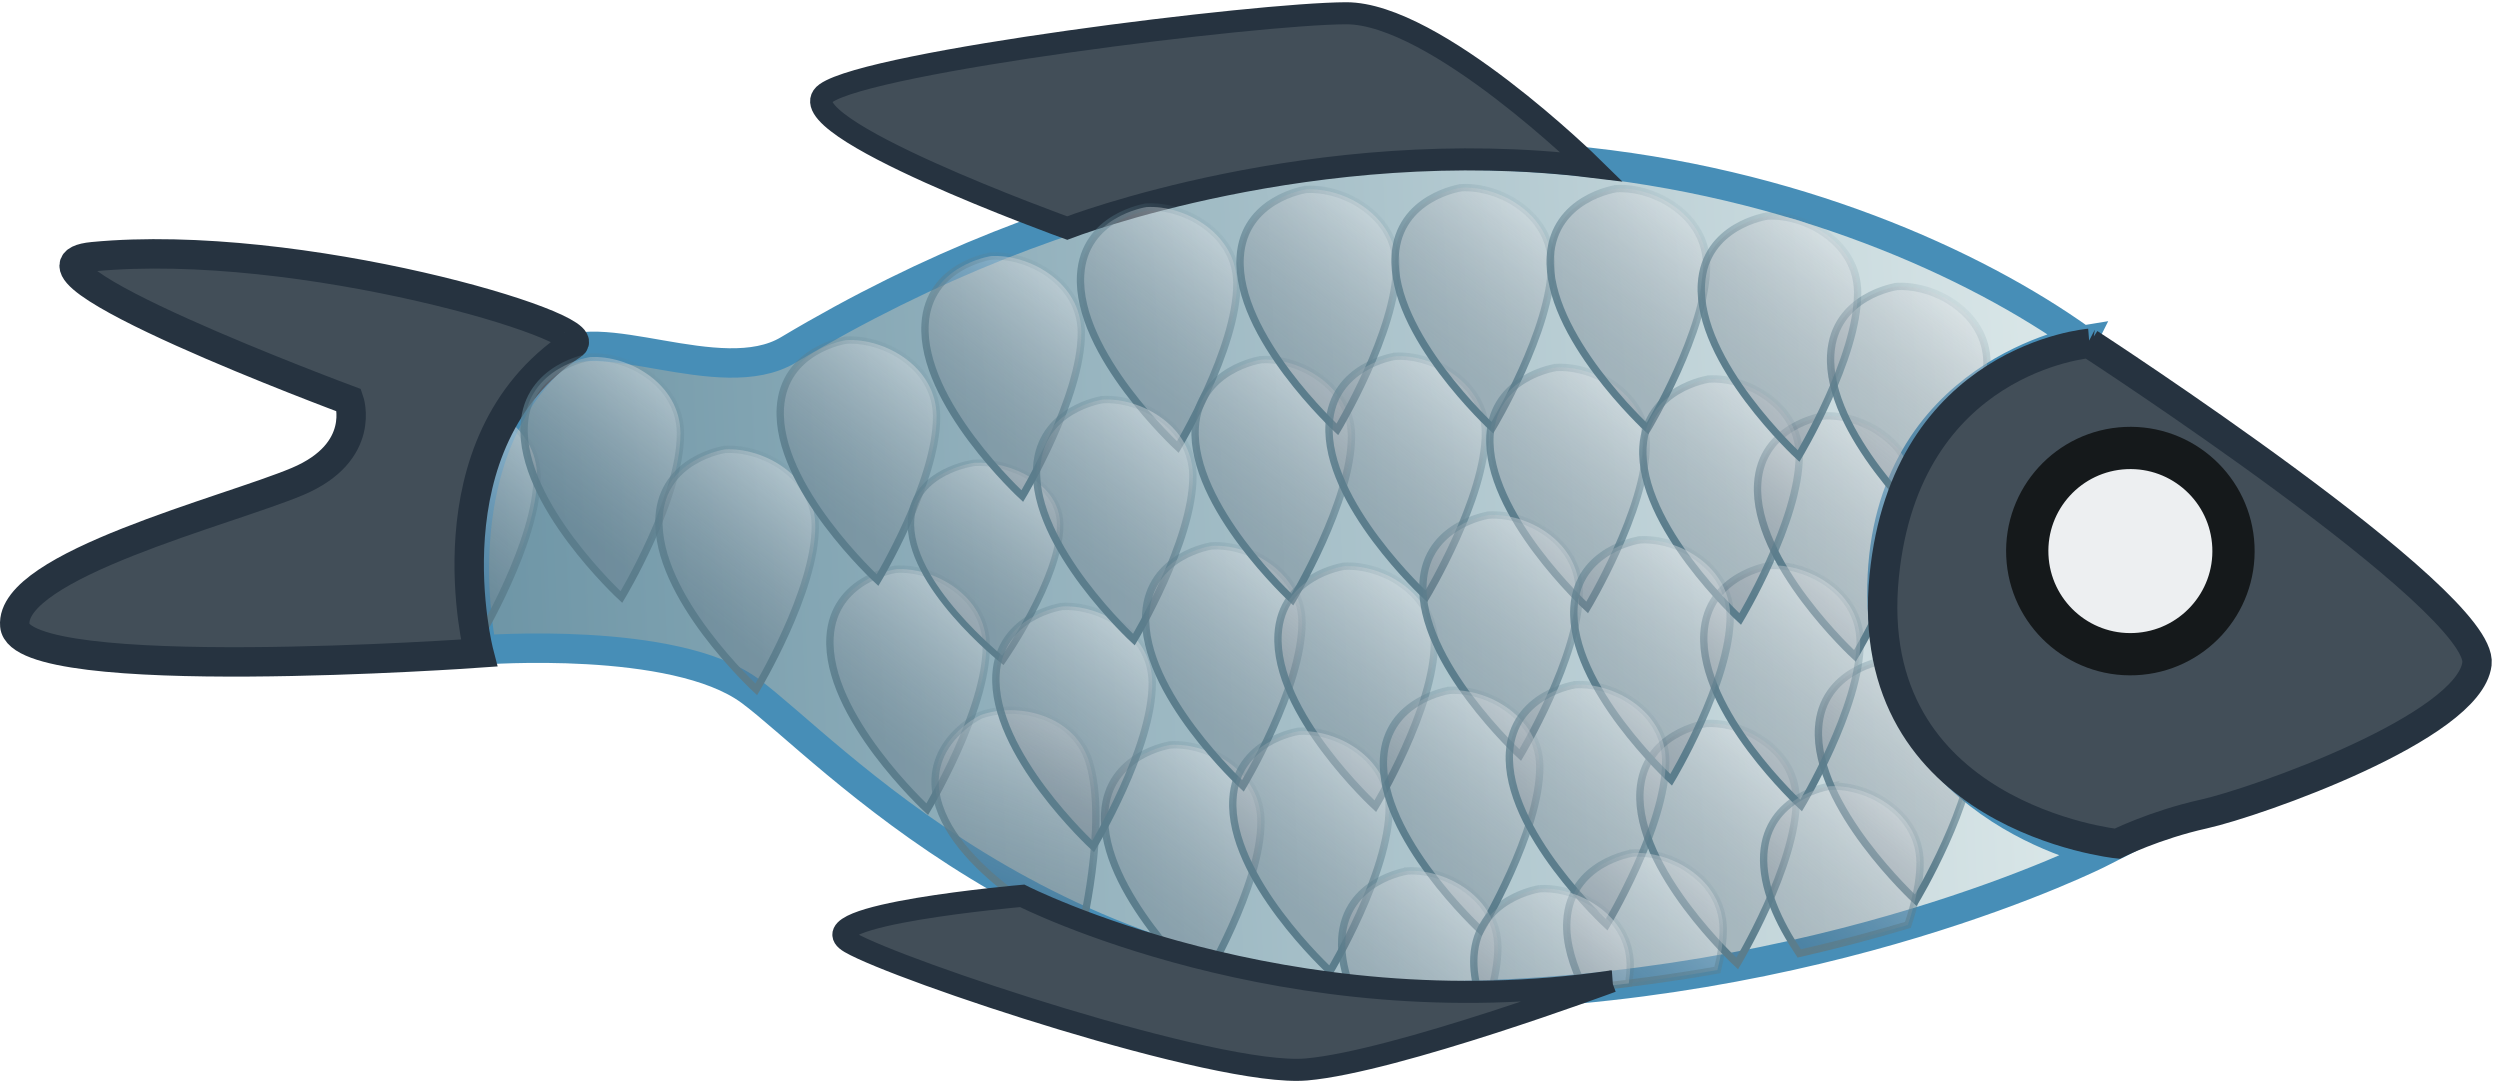 <?xml version="1.0" encoding="UTF-8" standalone="no"?>
<!-- Created with Inkscape (http://www.inkscape.org/) -->

<svg
   xmlns:dc="http://purl.org/dc/elements/1.1/"
   xmlns:cc="http://creativecommons.org/ns#"
   xmlns:rdf="http://www.w3.org/1999/02/22-rdf-syntax-ns#"
   xmlns:svg="http://www.w3.org/2000/svg"
   xmlns="http://www.w3.org/2000/svg"
   xmlns:xlink="http://www.w3.org/1999/xlink"
   xmlns:sodipodi="http://sodipodi.sourceforge.net/DTD/sodipodi-0.dtd"
   xmlns:inkscape="http://www.inkscape.org/namespaces/inkscape"
   width="340"
   height="147"
   id="svg2"
   version="1.1"
   inkscape:version="0.48.4 r9939"
   sodipodi:docname="fish.svg">
  <defs
     id="defs4">
    <linearGradient
       inkscape:collect="always"
       id="linearGradient10997">
      <stop
         style="stop-color:#5b7d8c;stop-opacity:1;"
         offset="0"
         id="stop10999" />
      <stop
         style="stop-color:#5b7d8c;stop-opacity:0;"
         offset="1"
         id="stop11001" />
    </linearGradient>
    <linearGradient
       id="linearGradient10989">
      <stop
         style="stop-color:#5b6774;stop-opacity:0.275;"
         offset="0"
         id="stop10991" />
      <stop
         style="stop-color:#edeff1;stop-opacity:0.493;"
         offset="1"
         id="stop10993" />
    </linearGradient>
    <linearGradient
       id="linearGradient10979">
      <stop
         style="stop-color:#6c94a5;stop-opacity:1;"
         offset="0"
         id="stop10981" />
      <stop
         style="stop-color:#dde9ea;stop-opacity:1;"
         offset="1"
         id="stop10983" />
    </linearGradient>
    <linearGradient
       inkscape:collect="always"
       xlink:href="#linearGradient10989"
       id="linearGradient10995"
       x1="297.366"
       y1="592.214"
       x2="313.439"
       y2="573.497"
       gradientUnits="userSpaceOnUse"
       gradientTransform="matrix(0.999,-0.045,0.045,0.999,-247.996,396.113)" />
    <linearGradient
       inkscape:collect="always"
       xlink:href="#linearGradient10997"
       id="linearGradient11003"
       x1="297.366"
       y1="592.214"
       x2="313.439"
       y2="573.497"
       gradientUnits="userSpaceOnUse"
       gradientTransform="matrix(0.999,-0.045,0.045,0.999,-247.996,396.113)" />
    <linearGradient
       inkscape:collect="always"
       xlink:href="#linearGradient10989-2"
       id="linearGradient10995-3"
       x1="297.366"
       y1="592.214"
       x2="313.439"
       y2="573.497"
       gradientUnits="userSpaceOnUse" />
    <linearGradient
       id="linearGradient10989-2">
      <stop
         style="stop-color:#5b6774;stop-opacity:0.275;"
         offset="0"
         id="stop10991-8" />
      <stop
         style="stop-color:#edeff1;stop-opacity:0.493;"
         offset="1"
         id="stop10993-4" />
    </linearGradient>
    <linearGradient
       inkscape:collect="always"
       xlink:href="#linearGradient10997-6"
       id="linearGradient11003-3"
       x1="297.366"
       y1="592.214"
       x2="313.439"
       y2="573.497"
       gradientUnits="userSpaceOnUse" />
    <linearGradient
       inkscape:collect="always"
       id="linearGradient10997-6">
      <stop
         style="stop-color:#5b7d8c;stop-opacity:1;"
         offset="0"
         id="stop10999-8" />
      <stop
         style="stop-color:#5b7d8c;stop-opacity:0;"
         offset="1"
         id="stop11001-5" />
    </linearGradient>
    <linearGradient
       gradientTransform="matrix(0.999,-0.045,0.045,0.999,-267.494,401.962)"
       y2="573.497"
       x2="313.439"
       y1="592.214"
       x1="297.366"
       gradientUnits="userSpaceOnUse"
       id="linearGradient11024"
       xlink:href="#linearGradient10989-2"
       inkscape:collect="always" />
    <linearGradient
       gradientTransform="matrix(0.999,-0.045,0.045,0.999,-267.494,401.962)"
       y2="573.497"
       x2="313.439"
       y1="592.214"
       x1="297.366"
       gradientUnits="userSpaceOnUse"
       id="linearGradient11026"
       xlink:href="#linearGradient10997-6"
       inkscape:collect="always" />
    <linearGradient
       inkscape:collect="always"
       xlink:href="#linearGradient10989-0"
       id="linearGradient10995-0"
       x1="297.366"
       y1="592.214"
       x2="313.439"
       y2="573.497"
       gradientUnits="userSpaceOnUse" />
    <linearGradient
       id="linearGradient10989-0">
      <stop
         style="stop-color:#5b6774;stop-opacity:0.275;"
         offset="0"
         id="stop10991-5" />
      <stop
         style="stop-color:#edeff1;stop-opacity:0.493;"
         offset="1"
         id="stop10993-0" />
    </linearGradient>
    <linearGradient
       inkscape:collect="always"
       xlink:href="#linearGradient10997-9"
       id="linearGradient11003-0"
       x1="297.366"
       y1="592.214"
       x2="313.439"
       y2="573.497"
       gradientUnits="userSpaceOnUse" />
    <linearGradient
       inkscape:collect="always"
       id="linearGradient10997-9">
      <stop
         style="stop-color:#5b7d8c;stop-opacity:1;"
         offset="0"
         id="stop10999-9" />
      <stop
         style="stop-color:#5b7d8c;stop-opacity:0;"
         offset="1"
         id="stop11001-3" />
    </linearGradient>
    <linearGradient
       gradientTransform="matrix(0.999,-0.045,0.045,0.999,-229.656,408.668)"
       y2="573.497"
       x2="313.439"
       y1="592.214"
       x1="297.366"
       gradientUnits="userSpaceOnUse"
       id="linearGradient11024-4"
       xlink:href="#linearGradient10989-0"
       inkscape:collect="always" />
    <linearGradient
       gradientTransform="matrix(0.999,-0.045,0.045,0.999,-229.656,408.668)"
       y2="573.497"
       x2="313.439"
       y1="592.214"
       x1="297.366"
       gradientUnits="userSpaceOnUse"
       id="linearGradient11026-3"
       xlink:href="#linearGradient10997-9"
       inkscape:collect="always" />
    <linearGradient
       inkscape:collect="always"
       xlink:href="#linearGradient10989-5"
       id="linearGradient10995-8"
       x1="297.366"
       y1="592.214"
       x2="313.439"
       y2="573.497"
       gradientUnits="userSpaceOnUse" />
    <linearGradient
       id="linearGradient10989-5">
      <stop
         style="stop-color:#5b6774;stop-opacity:0.275;"
         offset="0"
         id="stop10991-59" />
      <stop
         style="stop-color:#edeff1;stop-opacity:0.493;"
         offset="1"
         id="stop10993-7" />
    </linearGradient>
    <linearGradient
       inkscape:collect="always"
       xlink:href="#linearGradient10997-2"
       id="linearGradient11003-38"
       x1="297.366"
       y1="592.214"
       x2="313.439"
       y2="573.497"
       gradientUnits="userSpaceOnUse" />
    <linearGradient
       inkscape:collect="always"
       id="linearGradient10997-2">
      <stop
         style="stop-color:#5b7d8c;stop-opacity:1;"
         offset="0"
         id="stop10999-4" />
      <stop
         style="stop-color:#5b7d8c;stop-opacity:0;"
         offset="1"
         id="stop11001-6" />
    </linearGradient>
    <linearGradient
       gradientTransform="matrix(0.999,-0.045,0.045,0.999,-213.162,393.808)"
       y2="573.497"
       x2="313.439"
       y1="592.214"
       x1="297.366"
       gradientUnits="userSpaceOnUse"
       id="linearGradient11024-0"
       xlink:href="#linearGradient10989-5"
       inkscape:collect="always" />
    <linearGradient
       gradientTransform="matrix(0.999,-0.045,0.045,0.999,-213.162,393.808)"
       y2="573.497"
       x2="313.439"
       y1="592.214"
       x1="297.366"
       gradientUnits="userSpaceOnUse"
       id="linearGradient11026-9"
       xlink:href="#linearGradient10997-2"
       inkscape:collect="always" />
    <linearGradient
       inkscape:collect="always"
       xlink:href="#linearGradient10989-4"
       id="linearGradient10995-84"
       x1="297.366"
       y1="592.214"
       x2="313.439"
       y2="573.497"
       gradientUnits="userSpaceOnUse" />
    <linearGradient
       id="linearGradient10989-4">
      <stop
         style="stop-color:#5b6774;stop-opacity:0.275;"
         offset="0"
         id="stop10991-7" />
      <stop
         style="stop-color:#edeff1;stop-opacity:0.493;"
         offset="1"
         id="stop10993-2" />
    </linearGradient>
    <linearGradient
       inkscape:collect="always"
       xlink:href="#linearGradient10997-5"
       id="linearGradient11003-9"
       x1="297.366"
       y1="592.214"
       x2="313.439"
       y2="573.497"
       gradientUnits="userSpaceOnUse" />
    <linearGradient
       inkscape:collect="always"
       id="linearGradient10997-5">
      <stop
         style="stop-color:#5b7d8c;stop-opacity:1;"
         offset="0"
         id="stop10999-40" />
      <stop
         style="stop-color:#5b7d8c;stop-opacity:0;"
         offset="1"
         id="stop11001-2" />
    </linearGradient>
    <linearGradient
       gradientTransform="matrix(0.999,-0.045,0.045,0.999,-206.403,424.965)"
       y2="573.497"
       x2="313.439"
       y1="592.214"
       x1="297.366"
       gradientUnits="userSpaceOnUse"
       id="linearGradient11024-6"
       xlink:href="#linearGradient10989-4"
       inkscape:collect="always" />
    <linearGradient
       gradientTransform="matrix(0.999,-0.045,0.045,0.999,-206.403,424.965)"
       y2="573.497"
       x2="313.439"
       y1="592.214"
       x1="297.366"
       gradientUnits="userSpaceOnUse"
       id="linearGradient11026-2"
       xlink:href="#linearGradient10997-5"
       inkscape:collect="always" />
    <linearGradient
       inkscape:collect="always"
       xlink:href="#linearGradient10989-7"
       id="linearGradient10995-85"
       x1="297.366"
       y1="592.214"
       x2="313.439"
       y2="573.497"
       gradientUnits="userSpaceOnUse" />
    <linearGradient
       id="linearGradient10989-7">
      <stop
         style="stop-color:#5b6774;stop-opacity:0.275;"
         offset="0"
         id="stop10991-1" />
      <stop
         style="stop-color:#edeff1;stop-opacity:0.493;"
         offset="1"
         id="stop10993-3" />
    </linearGradient>
    <linearGradient
       inkscape:collect="always"
       xlink:href="#linearGradient10997-8"
       id="linearGradient11003-6"
       x1="297.366"
       y1="592.214"
       x2="313.439"
       y2="573.497"
       gradientUnits="userSpaceOnUse" />
    <linearGradient
       inkscape:collect="always"
       id="linearGradient10997-8">
      <stop
         style="stop-color:#5b7d8c;stop-opacity:1;"
         offset="0"
         id="stop10999-0" />
      <stop
         style="stop-color:#5b7d8c;stop-opacity:0;"
         offset="1"
         id="stop11001-7" />
    </linearGradient>
    <linearGradient
       gradientTransform="matrix(0.954,-0.043,0.037,0.823,-177.524,510.588)"
       y2="573.497"
       x2="313.439"
       y1="592.214"
       x1="297.366"
       gradientUnits="userSpaceOnUse"
       id="linearGradient11024-5"
       xlink:href="#linearGradient10989-7"
       inkscape:collect="always" />
    <linearGradient
       gradientTransform="matrix(0.954,-0.043,0.037,0.823,-177.524,510.588)"
       y2="573.497"
       x2="313.439"
       y1="592.214"
       x1="297.366"
       gradientUnits="userSpaceOnUse"
       id="linearGradient11026-35"
       xlink:href="#linearGradient10997-8"
       inkscape:collect="always" />
    <linearGradient
       inkscape:collect="always"
       xlink:href="#linearGradient10989-42"
       id="linearGradient10995-9"
       x1="297.366"
       y1="592.214"
       x2="313.439"
       y2="573.497"
       gradientUnits="userSpaceOnUse" />
    <linearGradient
       id="linearGradient10989-42">
      <stop
         style="stop-color:#5b6774;stop-opacity:0.275;"
         offset="0"
         id="stop10991-9" />
      <stop
         style="stop-color:#edeff1;stop-opacity:0.493;"
         offset="1"
         id="stop10993-5" />
    </linearGradient>
    <linearGradient
       inkscape:collect="always"
       xlink:href="#linearGradient10997-3"
       id="linearGradient11003-1"
       x1="297.366"
       y1="592.214"
       x2="313.439"
       y2="573.497"
       gradientUnits="userSpaceOnUse" />
    <linearGradient
       inkscape:collect="always"
       id="linearGradient10997-3">
      <stop
         style="stop-color:#5b7d8c;stop-opacity:1;"
         offset="0"
         id="stop10999-90" />
      <stop
         style="stop-color:#5b7d8c;stop-opacity:0;"
         offset="1"
         id="stop11001-78" />
    </linearGradient>
    <linearGradient
       gradientTransform="matrix(0.999,-0.045,0.045,0.999,-193.475,382.379)"
       y2="573.497"
       x2="313.439"
       y1="592.214"
       x1="297.366"
       gradientUnits="userSpaceOnUse"
       id="linearGradient11024-7"
       xlink:href="#linearGradient10989-42"
       inkscape:collect="always" />
    <linearGradient
       gradientTransform="matrix(0.999,-0.045,0.045,0.999,-193.475,382.379)"
       y2="573.497"
       x2="313.439"
       y1="592.214"
       x1="297.366"
       gradientUnits="userSpaceOnUse"
       id="linearGradient11026-30"
       xlink:href="#linearGradient10997-3"
       inkscape:collect="always" />
    <linearGradient
       inkscape:collect="always"
       xlink:href="#linearGradient10989-3"
       id="linearGradient10995-2"
       x1="297.366"
       y1="592.214"
       x2="313.439"
       y2="573.497"
       gradientUnits="userSpaceOnUse" />
    <linearGradient
       id="linearGradient10989-3">
      <stop
         style="stop-color:#5b6774;stop-opacity:0.275;"
         offset="0"
         id="stop10991-70" />
      <stop
         style="stop-color:#edeff1;stop-opacity:0.493;"
         offset="1"
         id="stop10993-1" />
    </linearGradient>
    <linearGradient
       inkscape:collect="always"
       xlink:href="#linearGradient10997-7"
       id="linearGradient11003-05"
       x1="297.366"
       y1="592.214"
       x2="313.439"
       y2="573.497"
       gradientUnits="userSpaceOnUse" />
    <linearGradient
       inkscape:collect="always"
       id="linearGradient10997-7">
      <stop
         style="stop-color:#5b7d8c;stop-opacity:1;"
         offset="0"
         id="stop10999-96" />
      <stop
         style="stop-color:#5b7d8c;stop-opacity:0;"
         offset="1"
         id="stop11001-66" />
    </linearGradient>
    <linearGradient
       gradientTransform="matrix(0.943,-0.333,0.333,0.943,-342.936,564.747)"
       y2="573.497"
       x2="313.439"
       y1="592.214"
       x1="297.366"
       gradientUnits="userSpaceOnUse"
       id="linearGradient11024-1"
       xlink:href="#linearGradient10989-3"
       inkscape:collect="always" />
    <linearGradient
       gradientTransform="matrix(0.943,-0.333,0.333,0.943,-342.936,564.747)"
       y2="573.497"
       x2="313.439"
       y1="592.214"
       x1="297.366"
       gradientUnits="userSpaceOnUse"
       id="linearGradient11026-38"
       xlink:href="#linearGradient10997-7"
       inkscape:collect="always" />
    <linearGradient
       inkscape:collect="always"
       xlink:href="#linearGradient10989-02"
       id="linearGradient10995-1"
       x1="297.366"
       y1="592.214"
       x2="313.439"
       y2="573.497"
       gradientUnits="userSpaceOnUse" />
    <linearGradient
       id="linearGradient10989-02">
      <stop
         style="stop-color:#5b6774;stop-opacity:0.275;"
         offset="0"
         id="stop10991-4" />
      <stop
         style="stop-color:#edeff1;stop-opacity:0.493;"
         offset="1"
         id="stop10993-51" />
    </linearGradient>
    <linearGradient
       inkscape:collect="always"
       xlink:href="#linearGradient10997-22"
       id="linearGradient11003-4"
       x1="297.366"
       y1="592.214"
       x2="313.439"
       y2="573.497"
       gradientUnits="userSpaceOnUse" />
    <linearGradient
       inkscape:collect="always"
       id="linearGradient10997-22">
      <stop
         style="stop-color:#5b7d8c;stop-opacity:1;"
         offset="0"
         id="stop10999-1" />
      <stop
         style="stop-color:#5b7d8c;stop-opacity:0;"
         offset="1"
         id="stop11001-52" />
    </linearGradient>
    <linearGradient
       gradientTransform="matrix(0.999,-0.045,0.045,0.999,-183.833,430.031)"
       y2="573.497"
       x2="313.439"
       y1="592.214"
       x1="297.366"
       gradientUnits="userSpaceOnUse"
       id="linearGradient11024-3"
       xlink:href="#linearGradient10989-02"
       inkscape:collect="always" />
    <linearGradient
       gradientTransform="matrix(0.999,-0.045,0.045,0.999,-183.833,430.031)"
       y2="573.497"
       x2="313.439"
       y1="592.214"
       x1="297.366"
       gradientUnits="userSpaceOnUse"
       id="linearGradient11026-6"
       xlink:href="#linearGradient10997-22"
       inkscape:collect="always" />
    <linearGradient
       inkscape:collect="always"
       xlink:href="#linearGradient10989-6"
       id="linearGradient10995-7"
       x1="297.366"
       y1="592.214"
       x2="313.439"
       y2="573.497"
       gradientUnits="userSpaceOnUse" />
    <linearGradient
       id="linearGradient10989-6">
      <stop
         style="stop-color:#5b6774;stop-opacity:0.275;"
         offset="0"
         id="stop10991-78" />
      <stop
         style="stop-color:#edeff1;stop-opacity:0.493;"
         offset="1"
         id="stop10993-8" />
    </linearGradient>
    <linearGradient
       inkscape:collect="always"
       xlink:href="#linearGradient10997-79"
       id="linearGradient11003-2"
       x1="297.366"
       y1="592.214"
       x2="313.439"
       y2="573.497"
       gradientUnits="userSpaceOnUse" />
    <linearGradient
       inkscape:collect="always"
       id="linearGradient10997-79">
      <stop
         style="stop-color:#5b7d8c;stop-opacity:1;"
         offset="0"
         id="stop10999-03" />
      <stop
         style="stop-color:#5b7d8c;stop-opacity:0;"
         offset="1"
         id="stop11001-8" />
    </linearGradient>
    <linearGradient
       gradientTransform="matrix(0.999,-0.045,0.045,0.999,-172.324,375.712)"
       y2="573.497"
       x2="313.439"
       y1="592.214"
       x1="297.366"
       gradientUnits="userSpaceOnUse"
       id="linearGradient11024-2"
       xlink:href="#linearGradient10989-6"
       inkscape:collect="always" />
    <linearGradient
       gradientTransform="matrix(0.999,-0.045,0.045,0.999,-172.324,375.712)"
       y2="573.497"
       x2="313.439"
       y1="592.214"
       x1="297.366"
       gradientUnits="userSpaceOnUse"
       id="linearGradient11026-66"
       xlink:href="#linearGradient10997-79"
       inkscape:collect="always" />
    <linearGradient
       inkscape:collect="always"
       xlink:href="#linearGradient10989-9"
       id="linearGradient10995-6"
       x1="297.366"
       y1="592.214"
       x2="313.439"
       y2="573.497"
       gradientUnits="userSpaceOnUse" />
    <linearGradient
       id="linearGradient10989-9">
      <stop
         style="stop-color:#5b6774;stop-opacity:0.275;"
         offset="0"
         id="stop10991-3" />
      <stop
         style="stop-color:#edeff1;stop-opacity:0.493;"
         offset="1"
         id="stop10993-03" />
    </linearGradient>
    <linearGradient
       inkscape:collect="always"
       xlink:href="#linearGradient10997-94"
       id="linearGradient11003-04"
       x1="297.366"
       y1="592.214"
       x2="313.439"
       y2="573.497"
       gradientUnits="userSpaceOnUse" />
    <linearGradient
       inkscape:collect="always"
       id="linearGradient10997-94">
      <stop
         style="stop-color:#5b7d8c;stop-opacity:1;"
         offset="0"
         id="stop10999-6" />
      <stop
         style="stop-color:#5b7d8c;stop-opacity:0;"
         offset="1"
         id="stop11001-31" />
    </linearGradient>
    <linearGradient
       gradientTransform="matrix(0.999,-0.045,0.045,0.999,-178.301,401.898)"
       y2="573.497"
       x2="313.439"
       y1="592.214"
       x1="297.366"
       gradientUnits="userSpaceOnUse"
       id="linearGradient11024-06"
       xlink:href="#linearGradient10989-9"
       inkscape:collect="always" />
    <linearGradient
       gradientTransform="matrix(0.999,-0.045,0.045,0.999,-178.301,401.898)"
       y2="573.497"
       x2="313.439"
       y1="592.214"
       x1="297.366"
       gradientUnits="userSpaceOnUse"
       id="linearGradient11026-7"
       xlink:href="#linearGradient10997-94"
       inkscape:collect="always" />
    <linearGradient
       inkscape:collect="always"
       xlink:href="#linearGradient10989-63"
       id="linearGradient10995-5"
       x1="297.366"
       y1="592.214"
       x2="313.439"
       y2="573.497"
       gradientUnits="userSpaceOnUse" />
    <linearGradient
       id="linearGradient10989-63">
      <stop
         style="stop-color:#5b6774;stop-opacity:0.275;"
         offset="0"
         id="stop10991-41" />
      <stop
         style="stop-color:#edeff1;stop-opacity:0.493;"
         offset="1"
         id="stop10993-031" />
    </linearGradient>
    <linearGradient
       inkscape:collect="always"
       xlink:href="#linearGradient10997-32"
       id="linearGradient11003-31"
       x1="297.366"
       y1="592.214"
       x2="313.439"
       y2="573.497"
       gradientUnits="userSpaceOnUse" />
    <linearGradient
       inkscape:collect="always"
       id="linearGradient10997-32">
      <stop
         style="stop-color:#5b7d8c;stop-opacity:1;"
         offset="0"
         id="stop10999-06" />
      <stop
         style="stop-color:#5b7d8c;stop-opacity:0;"
         offset="1"
         id="stop11001-0" />
    </linearGradient>
    <linearGradient
       gradientTransform="matrix(0.999,-0.045,0.045,0.999,-156.736,396.463)"
       y2="573.497"
       x2="313.439"
       y1="592.214"
       x1="297.366"
       gradientUnits="userSpaceOnUse"
       id="linearGradient11024-9"
       xlink:href="#linearGradient10989-63"
       inkscape:collect="always" />
    <linearGradient
       gradientTransform="matrix(0.999,-0.045,0.045,0.999,-156.736,396.463)"
       y2="573.497"
       x2="313.439"
       y1="592.214"
       x1="297.366"
       gradientUnits="userSpaceOnUse"
       id="linearGradient11026-1"
       xlink:href="#linearGradient10997-32"
       inkscape:collect="always" />
    <linearGradient
       inkscape:collect="always"
       xlink:href="#linearGradient10989-65"
       id="linearGradient10995-14"
       x1="297.366"
       y1="592.214"
       x2="313.439"
       y2="573.497"
       gradientUnits="userSpaceOnUse" />
    <linearGradient
       id="linearGradient10989-65">
      <stop
         style="stop-color:#5b6774;stop-opacity:0.275;"
         offset="0"
         id="stop10991-0" />
      <stop
         style="stop-color:#edeff1;stop-opacity:0.493;"
         offset="1"
         id="stop10993-9" />
    </linearGradient>
    <linearGradient
       inkscape:collect="always"
       xlink:href="#linearGradient10997-86"
       id="linearGradient11003-61"
       x1="297.366"
       y1="592.214"
       x2="313.439"
       y2="573.497"
       gradientUnits="userSpaceOnUse" />
    <linearGradient
       inkscape:collect="always"
       id="linearGradient10997-86">
      <stop
         style="stop-color:#5b7d8c;stop-opacity:1;"
         offset="0"
         id="stop10999-01" />
      <stop
         style="stop-color:#5b7d8c;stop-opacity:0;"
         offset="1"
         id="stop11001-1" />
    </linearGradient>
    <linearGradient
       gradientTransform="matrix(0.999,-0.045,0.045,0.999,-163.467,421.79)"
       y2="573.497"
       x2="313.439"
       y1="592.214"
       x1="297.366"
       gradientUnits="userSpaceOnUse"
       id="linearGradient11024-75"
       xlink:href="#linearGradient10989-65"
       inkscape:collect="always" />
    <linearGradient
       gradientTransform="matrix(0.999,-0.045,0.045,0.999,-163.467,421.79)"
       y2="573.497"
       x2="313.439"
       y1="592.214"
       x1="297.366"
       gradientUnits="userSpaceOnUse"
       id="linearGradient11026-5"
       xlink:href="#linearGradient10997-86"
       inkscape:collect="always" />
    <linearGradient
       inkscape:collect="always"
       xlink:href="#linearGradient10989-1"
       id="linearGradient10995-11"
       x1="297.366"
       y1="592.214"
       x2="313.439"
       y2="573.497"
       gradientUnits="userSpaceOnUse" />
    <linearGradient
       id="linearGradient10989-1">
      <stop
         style="stop-color:#5b6774;stop-opacity:0.275;"
         offset="0"
         id="stop10991-45" />
      <stop
         style="stop-color:#edeff1;stop-opacity:0.493;"
         offset="1"
         id="stop10993-56" />
    </linearGradient>
    <linearGradient
       inkscape:collect="always"
       xlink:href="#linearGradient10997-87"
       id="linearGradient11003-35"
       x1="297.366"
       y1="592.214"
       x2="313.439"
       y2="573.497"
       gradientUnits="userSpaceOnUse" />
    <linearGradient
       inkscape:collect="always"
       id="linearGradient10997-87">
      <stop
         style="stop-color:#5b7d8c;stop-opacity:1;"
         offset="0"
         id="stop10999-5" />
      <stop
         style="stop-color:#5b7d8c;stop-opacity:0;"
         offset="1"
         id="stop11001-38" />
    </linearGradient>
    <linearGradient
       gradientTransform="matrix(0.999,-0.045,0.045,0.999,-169.047,448.852)"
       y2="573.497"
       x2="313.439"
       y1="592.214"
       x1="297.366"
       gradientUnits="userSpaceOnUse"
       id="linearGradient11024-29"
       xlink:href="#linearGradient10989-1"
       inkscape:collect="always" />
    <linearGradient
       gradientTransform="matrix(0.999,-0.045,0.045,0.999,-169.047,448.852)"
       y2="573.497"
       x2="313.439"
       y1="592.214"
       x1="297.366"
       gradientUnits="userSpaceOnUse"
       id="linearGradient11026-62"
       xlink:href="#linearGradient10997-87"
       inkscape:collect="always" />
    <linearGradient
       inkscape:collect="always"
       xlink:href="#linearGradient10989-08"
       id="linearGradient10995-59"
       x1="297.366"
       y1="592.214"
       x2="313.439"
       y2="573.497"
       gradientUnits="userSpaceOnUse" />
    <linearGradient
       id="linearGradient10989-08">
      <stop
         style="stop-color:#5b6774;stop-opacity:0.275;"
         offset="0"
         id="stop10991-2" />
      <stop
         style="stop-color:#edeff1;stop-opacity:0.493;"
         offset="1"
         id="stop10993-45" />
    </linearGradient>
    <linearGradient
       inkscape:collect="always"
       xlink:href="#linearGradient10997-77"
       id="linearGradient11003-91"
       x1="297.366"
       y1="592.214"
       x2="313.439"
       y2="573.497"
       gradientUnits="userSpaceOnUse" />
    <linearGradient
       inkscape:collect="always"
       id="linearGradient10997-77">
      <stop
         style="stop-color:#5b7d8c;stop-opacity:1;"
         offset="0"
         id="stop10999-48" />
      <stop
         style="stop-color:#5b7d8c;stop-opacity:0;"
         offset="1"
         id="stop11001-09" />
    </linearGradient>
    <linearGradient
       gradientTransform="matrix(0.999,-0.045,0.045,0.999,-150.624,373.309)"
       y2="573.497"
       x2="313.439"
       y1="592.214"
       x1="297.366"
       gradientUnits="userSpaceOnUse"
       id="linearGradient11024-57"
       xlink:href="#linearGradient10989-08"
       inkscape:collect="always" />
    <linearGradient
       gradientTransform="matrix(0.999,-0.045,0.045,0.999,-150.624,373.309)"
       y2="573.497"
       x2="313.439"
       y1="592.214"
       x1="297.366"
       gradientUnits="userSpaceOnUse"
       id="linearGradient11026-51"
       xlink:href="#linearGradient10997-77"
       inkscape:collect="always" />
    <linearGradient
       inkscape:collect="always"
       xlink:href="#linearGradient10989-98"
       id="linearGradient10995-38"
       x1="297.366"
       y1="592.214"
       x2="313.439"
       y2="573.497"
       gradientUnits="userSpaceOnUse" />
    <linearGradient
       id="linearGradient10989-98">
      <stop
         style="stop-color:#5b6774;stop-opacity:0.275;"
         offset="0"
         id="stop10991-81" />
      <stop
         style="stop-color:#edeff1;stop-opacity:0.493;"
         offset="1"
         id="stop10993-06" />
    </linearGradient>
    <linearGradient
       inkscape:collect="always"
       xlink:href="#linearGradient10997-323"
       id="linearGradient11003-611"
       x1="297.366"
       y1="592.214"
       x2="313.439"
       y2="573.497"
       gradientUnits="userSpaceOnUse" />
    <linearGradient
       inkscape:collect="always"
       id="linearGradient10997-323">
      <stop
         style="stop-color:#5b7d8c;stop-opacity:1;"
         offset="0"
         id="stop10999-16" />
      <stop
         style="stop-color:#5b7d8c;stop-opacity:0;"
         offset="1"
         id="stop11001-9" />
    </linearGradient>
    <linearGradient
       gradientTransform="matrix(0.999,-0.045,0.045,0.999,-138.524,396.005)"
       y2="573.497"
       x2="313.439"
       y1="592.214"
       x1="297.366"
       gradientUnits="userSpaceOnUse"
       id="linearGradient11024-8"
       xlink:href="#linearGradient10989-98"
       inkscape:collect="always" />
    <linearGradient
       gradientTransform="matrix(0.999,-0.045,0.045,0.999,-138.524,396.005)"
       y2="573.497"
       x2="313.439"
       y1="592.214"
       x1="297.366"
       gradientUnits="userSpaceOnUse"
       id="linearGradient11026-61"
       xlink:href="#linearGradient10997-323"
       inkscape:collect="always" />
    <linearGradient
       inkscape:collect="always"
       xlink:href="#linearGradient10989-656"
       id="linearGradient10995-55"
       x1="297.366"
       y1="592.214"
       x2="313.439"
       y2="573.497"
       gradientUnits="userSpaceOnUse" />
    <linearGradient
       id="linearGradient10989-656">
      <stop
         style="stop-color:#5b6774;stop-opacity:0.275;"
         offset="0"
         id="stop10991-12" />
      <stop
         style="stop-color:#edeff1;stop-opacity:0.493;"
         offset="1"
         id="stop10993-24" />
    </linearGradient>
    <linearGradient
       inkscape:collect="always"
       xlink:href="#linearGradient10997-27"
       id="linearGradient11003-67"
       x1="297.366"
       y1="592.214"
       x2="313.439"
       y2="573.497"
       gradientUnits="userSpaceOnUse" />
    <linearGradient
       inkscape:collect="always"
       id="linearGradient10997-27">
      <stop
         style="stop-color:#5b7d8c;stop-opacity:1;"
         offset="0"
         id="stop10999-61" />
      <stop
         style="stop-color:#5b7d8c;stop-opacity:0;"
         offset="1"
         id="stop11001-18" />
    </linearGradient>
    <linearGradient
       gradientTransform="matrix(0.999,-0.045,0.045,0.999,-129.542,373.08)"
       y2="573.497"
       x2="313.439"
       y1="592.214"
       x1="297.366"
       gradientUnits="userSpaceOnUse"
       id="linearGradient11024-97"
       xlink:href="#linearGradient10989-656"
       inkscape:collect="always" />
    <linearGradient
       gradientTransform="matrix(0.999,-0.045,0.045,0.999,-129.542,373.08)"
       y2="573.497"
       x2="313.439"
       y1="592.214"
       x1="297.366"
       gradientUnits="userSpaceOnUse"
       id="linearGradient11026-10"
       xlink:href="#linearGradient10997-27"
       inkscape:collect="always" />
    <linearGradient
       inkscape:collect="always"
       xlink:href="#linearGradient10989-15"
       id="linearGradient10995-66"
       x1="297.366"
       y1="592.214"
       x2="313.439"
       y2="573.497"
       gradientUnits="userSpaceOnUse" />
    <linearGradient
       id="linearGradient10989-15">
      <stop
         style="stop-color:#5b6774;stop-opacity:0.275;"
         offset="0"
         id="stop10991-47" />
      <stop
         style="stop-color:#edeff1;stop-opacity:0.493;"
         offset="1"
         id="stop10993-6" />
    </linearGradient>
    <linearGradient
       inkscape:collect="always"
       xlink:href="#linearGradient10997-4"
       id="linearGradient11003-24"
       x1="297.366"
       y1="592.214"
       x2="313.439"
       y2="573.497"
       gradientUnits="userSpaceOnUse" />
    <linearGradient
       inkscape:collect="always"
       id="linearGradient10997-4">
      <stop
         style="stop-color:#5b7d8c;stop-opacity:1;"
         offset="0"
         id="stop10999-09" />
      <stop
         style="stop-color:#5b7d8c;stop-opacity:0;"
         offset="1"
         id="stop11001-01" />
    </linearGradient>
    <linearGradient
       gradientTransform="matrix(0.999,-0.045,0.045,0.999,-145.468,424.558)"
       y2="573.497"
       x2="313.439"
       y1="592.214"
       x1="297.366"
       gradientUnits="userSpaceOnUse"
       id="linearGradient11024-34"
       xlink:href="#linearGradient10989-15"
       inkscape:collect="always" />
    <linearGradient
       gradientTransform="matrix(0.999,-0.045,0.045,0.999,-145.468,424.558)"
       y2="573.497"
       x2="313.439"
       y1="592.214"
       x1="297.366"
       gradientUnits="userSpaceOnUse"
       id="linearGradient11026-69"
       xlink:href="#linearGradient10997-4"
       inkscape:collect="always" />
    <linearGradient
       inkscape:collect="always"
       xlink:href="#linearGradient10989-30"
       id="linearGradient10995-90"
       x1="297.366"
       y1="592.214"
       x2="313.439"
       y2="573.497"
       gradientUnits="userSpaceOnUse" />
    <linearGradient
       id="linearGradient10989-30">
      <stop
         style="stop-color:#5b6774;stop-opacity:0.275;"
         offset="0"
         id="stop10991-83" />
      <stop
         style="stop-color:#edeff1;stop-opacity:0.493;"
         offset="1"
         id="stop10993-91" />
    </linearGradient>
    <linearGradient
       inkscape:collect="always"
       xlink:href="#linearGradient10997-1"
       id="linearGradient11003-5"
       x1="297.366"
       y1="592.214"
       x2="313.439"
       y2="573.497"
       gradientUnits="userSpaceOnUse" />
    <linearGradient
       inkscape:collect="always"
       id="linearGradient10997-1">
      <stop
         style="stop-color:#5b7d8c;stop-opacity:1;"
         offset="0"
         id="stop10999-619" />
      <stop
         style="stop-color:#5b7d8c;stop-opacity:0;"
         offset="1"
         id="stop11001-77" />
    </linearGradient>
    <linearGradient
       gradientTransform="matrix(0.999,-0.045,0.045,0.999,-151.612,446.999)"
       y2="573.497"
       x2="313.439"
       y1="592.214"
       x1="297.366"
       gradientUnits="userSpaceOnUse"
       id="linearGradient11024-47"
       xlink:href="#linearGradient10989-30"
       inkscape:collect="always" />
    <linearGradient
       gradientTransform="matrix(0.999,-0.045,0.045,0.999,-151.612,446.999)"
       y2="573.497"
       x2="313.439"
       y1="592.214"
       x1="297.366"
       gradientUnits="userSpaceOnUse"
       id="linearGradient11026-58"
       xlink:href="#linearGradient10997-1"
       inkscape:collect="always" />
    <linearGradient
       inkscape:collect="always"
       xlink:href="#linearGradient10989-21"
       id="linearGradient10995-83"
       x1="297.366"
       y1="592.214"
       x2="313.439"
       y2="573.497"
       gradientUnits="userSpaceOnUse" />
    <linearGradient
       id="linearGradient10989-21">
      <stop
         style="stop-color:#5b6774;stop-opacity:0.275;"
         offset="0"
         id="stop10991-6" />
      <stop
         style="stop-color:#edeff1;stop-opacity:0.493;"
         offset="1"
         id="stop10993-69" />
    </linearGradient>
    <linearGradient
       inkscape:collect="always"
       xlink:href="#linearGradient10997-0"
       id="linearGradient11003-8"
       x1="297.366"
       y1="592.214"
       x2="313.439"
       y2="573.497"
       gradientUnits="userSpaceOnUse" />
    <linearGradient
       inkscape:collect="always"
       id="linearGradient10997-0">
      <stop
         style="stop-color:#5b7d8c;stop-opacity:1;"
         offset="0"
         id="stop10999-07" />
      <stop
         style="stop-color:#5b7d8c;stop-opacity:0;"
         offset="1"
         id="stop11001-03" />
    </linearGradient>
    <linearGradient
       gradientTransform="matrix(0.999,-0.045,0.045,0.999,-116.649,397.527)"
       y2="573.497"
       x2="313.439"
       y1="592.214"
       x1="297.366"
       gradientUnits="userSpaceOnUse"
       id="linearGradient11024-70"
       xlink:href="#linearGradient10989-21"
       inkscape:collect="always" />
    <linearGradient
       gradientTransform="matrix(0.999,-0.045,0.045,0.999,-116.649,397.527)"
       y2="573.497"
       x2="313.439"
       y1="592.214"
       x1="297.366"
       gradientUnits="userSpaceOnUse"
       id="linearGradient11026-8"
       xlink:href="#linearGradient10997-0"
       inkscape:collect="always" />
    <linearGradient
       inkscape:collect="always"
       xlink:href="#linearGradient10989-97"
       id="linearGradient10995-4"
       x1="297.366"
       y1="592.214"
       x2="313.439"
       y2="573.497"
       gradientUnits="userSpaceOnUse" />
    <linearGradient
       id="linearGradient10989-97">
      <stop
         style="stop-color:#5b6774;stop-opacity:0.275;"
         offset="0"
         id="stop10991-597" />
      <stop
         style="stop-color:#edeff1;stop-opacity:0.493;"
         offset="1"
         id="stop10993-454" />
    </linearGradient>
    <linearGradient
       inkscape:collect="always"
       xlink:href="#linearGradient10997-53"
       id="linearGradient11003-25"
       x1="297.366"
       y1="592.214"
       x2="313.439"
       y2="573.497"
       gradientUnits="userSpaceOnUse" />
    <linearGradient
       inkscape:collect="always"
       id="linearGradient10997-53">
      <stop
         style="stop-color:#5b7d8c;stop-opacity:1;"
         offset="0"
         id="stop10999-58" />
      <stop
         style="stop-color:#5b7d8c;stop-opacity:0;"
         offset="1"
         id="stop11001-56" />
    </linearGradient>
    <linearGradient
       gradientTransform="matrix(0.999,-0.045,0.045,0.999,-108.443,373.207)"
       y2="573.497"
       x2="313.439"
       y1="592.214"
       x1="297.366"
       gradientUnits="userSpaceOnUse"
       id="linearGradient11024-74"
       xlink:href="#linearGradient10989-97"
       inkscape:collect="always" />
    <linearGradient
       gradientTransform="matrix(0.999,-0.045,0.045,0.999,-108.443,373.207)"
       y2="573.497"
       x2="313.439"
       y1="592.214"
       x1="297.366"
       gradientUnits="userSpaceOnUse"
       id="linearGradient11026-67"
       xlink:href="#linearGradient10997-53"
       inkscape:collect="always" />
    <linearGradient
       inkscape:collect="always"
       xlink:href="#linearGradient10989-33"
       id="linearGradient10995-847"
       x1="297.366"
       y1="592.214"
       x2="313.439"
       y2="573.497"
       gradientUnits="userSpaceOnUse" />
    <linearGradient
       id="linearGradient10989-33">
      <stop
         style="stop-color:#5b6774;stop-opacity:0.275;"
         offset="0"
         id="stop10991-92" />
      <stop
         style="stop-color:#edeff1;stop-opacity:0.493;"
         offset="1"
         id="stop10993-11" />
    </linearGradient>
    <linearGradient
       inkscape:collect="always"
       xlink:href="#linearGradient10997-03"
       id="linearGradient11003-62"
       x1="297.366"
       y1="592.214"
       x2="313.439"
       y2="573.497"
       gradientUnits="userSpaceOnUse" />
    <linearGradient
       inkscape:collect="always"
       id="linearGradient10997-03">
      <stop
         style="stop-color:#5b7d8c;stop-opacity:1;"
         offset="0"
         id="stop10999-3" />
      <stop
         style="stop-color:#5b7d8c;stop-opacity:0;"
         offset="1"
         id="stop11001-70" />
    </linearGradient>
    <linearGradient
       gradientTransform="matrix(0.999,-0.045,0.045,0.999,-125.759,417.598)"
       y2="573.497"
       x2="313.439"
       y1="592.214"
       x1="297.366"
       gradientUnits="userSpaceOnUse"
       id="linearGradient11024-01"
       xlink:href="#linearGradient10989-33"
       inkscape:collect="always" />
    <linearGradient
       gradientTransform="matrix(0.999,-0.045,0.045,0.999,-125.759,417.598)"
       y2="573.497"
       x2="313.439"
       y1="592.214"
       x1="297.366"
       gradientUnits="userSpaceOnUse"
       id="linearGradient11026-27"
       xlink:href="#linearGradient10997-03"
       inkscape:collect="always" />
    <linearGradient
       inkscape:collect="always"
       xlink:href="#linearGradient10989-51"
       id="linearGradient10995-29"
       x1="297.366"
       y1="592.214"
       x2="313.439"
       y2="573.497"
       gradientUnits="userSpaceOnUse" />
    <linearGradient
       id="linearGradient10989-51">
      <stop
         style="stop-color:#5b6774;stop-opacity:0.275;"
         offset="0"
         id="stop10991-69" />
      <stop
         style="stop-color:#edeff1;stop-opacity:0.493;"
         offset="1"
         id="stop10993-73" />
    </linearGradient>
    <linearGradient
       inkscape:collect="always"
       xlink:href="#linearGradient10997-92"
       id="linearGradient11003-57"
       x1="297.366"
       y1="592.214"
       x2="313.439"
       y2="573.497"
       gradientUnits="userSpaceOnUse" />
    <linearGradient
       inkscape:collect="always"
       id="linearGradient10997-92">
      <stop
         style="stop-color:#5b7d8c;stop-opacity:1;"
         offset="0"
         id="stop10999-2" />
      <stop
         style="stop-color:#5b7d8c;stop-opacity:0;"
         offset="1"
         id="stop11001-4" />
    </linearGradient>
    <linearGradient
       gradientTransform="matrix(0.999,-0.045,0.045,0.999,-131.127,441.434)"
       y2="573.497"
       x2="313.439"
       y1="592.214"
       x1="297.366"
       gradientUnits="userSpaceOnUse"
       id="linearGradient11024-24"
       xlink:href="#linearGradient10989-51"
       inkscape:collect="always" />
    <linearGradient
       gradientTransform="matrix(0.999,-0.045,0.045,0.999,-131.127,441.434)"
       y2="573.497"
       x2="313.439"
       y1="592.214"
       x1="297.366"
       gradientUnits="userSpaceOnUse"
       id="linearGradient11026-75"
       xlink:href="#linearGradient10997-92"
       inkscape:collect="always" />
    <linearGradient
       inkscape:collect="always"
       xlink:href="#linearGradient10989-77"
       id="linearGradient10995-78"
       x1="297.366"
       y1="592.214"
       x2="313.439"
       y2="573.497"
       gradientUnits="userSpaceOnUse" />
    <linearGradient
       id="linearGradient10989-77">
      <stop
         style="stop-color:#5b6774;stop-opacity:0.275;"
         offset="0"
         id="stop10991-88" />
      <stop
         style="stop-color:#edeff1;stop-opacity:0.493;"
         offset="1"
         id="stop10993-82" />
    </linearGradient>
    <linearGradient
       inkscape:collect="always"
       xlink:href="#linearGradient10997-99"
       id="linearGradient11003-7"
       x1="297.366"
       y1="592.214"
       x2="313.439"
       y2="573.497"
       gradientUnits="userSpaceOnUse" />
    <linearGradient
       inkscape:collect="always"
       id="linearGradient10997-99">
      <stop
         style="stop-color:#5b7d8c;stop-opacity:1;"
         offset="0"
         id="stop10999-094" />
      <stop
         style="stop-color:#5b7d8c;stop-opacity:0;"
         offset="1"
         id="stop11001-17" />
    </linearGradient>
    <linearGradient
       inkscape:collect="always"
       xlink:href="#linearGradient10989-776"
       id="linearGradient10995-31"
       x1="297.366"
       y1="592.214"
       x2="313.439"
       y2="573.497"
       gradientUnits="userSpaceOnUse" />
    <linearGradient
       id="linearGradient10989-776">
      <stop
         style="stop-color:#5b6774;stop-opacity:0.275;"
         offset="0"
         id="stop10991-64" />
      <stop
         style="stop-color:#edeff1;stop-opacity:0.493;"
         offset="1"
         id="stop10993-08" />
    </linearGradient>
    <linearGradient
       inkscape:collect="always"
       xlink:href="#linearGradient10997-61"
       id="linearGradient11003-48"
       x1="297.366"
       y1="592.214"
       x2="313.439"
       y2="573.497"
       gradientUnits="userSpaceOnUse" />
    <linearGradient
       inkscape:collect="always"
       id="linearGradient10997-61">
      <stop
         style="stop-color:#5b7d8c;stop-opacity:1;"
         offset="0"
         id="stop10999-66" />
      <stop
         style="stop-color:#5b7d8c;stop-opacity:0;"
         offset="1"
         id="stop11001-90" />
    </linearGradient>
    <linearGradient
       gradientTransform="matrix(0.999,-0.045,0.045,0.999,-95.843,399.098)"
       y2="573.497"
       x2="313.439"
       y1="592.214"
       x1="297.366"
       gradientUnits="userSpaceOnUse"
       id="linearGradient11024-31"
       xlink:href="#linearGradient10989-776"
       inkscape:collect="always" />
    <linearGradient
       gradientTransform="matrix(0.999,-0.045,0.045,0.999,-95.843,399.098)"
       y2="573.497"
       x2="313.439"
       y1="592.214"
       x1="297.366"
       gradientUnits="userSpaceOnUse"
       id="linearGradient11026-0"
       xlink:href="#linearGradient10997-61"
       inkscape:collect="always" />
    <linearGradient
       inkscape:collect="always"
       xlink:href="#linearGradient10989-70"
       id="linearGradient10995-46"
       x1="297.366"
       y1="592.214"
       x2="313.439"
       y2="573.497"
       gradientUnits="userSpaceOnUse" />
    <linearGradient
       id="linearGradient10989-70">
      <stop
         style="stop-color:#5b6774;stop-opacity:0.275;"
         offset="0"
         id="stop10991-80" />
      <stop
         style="stop-color:#edeff1;stop-opacity:0.493;"
         offset="1"
         id="stop10993-17" />
    </linearGradient>
    <linearGradient
       inkscape:collect="always"
       xlink:href="#linearGradient10997-14"
       id="linearGradient11003-56"
       x1="297.366"
       y1="592.214"
       x2="313.439"
       y2="573.497"
       gradientUnits="userSpaceOnUse" />
    <linearGradient
       inkscape:collect="always"
       id="linearGradient10997-14">
      <stop
         style="stop-color:#5b7d8c;stop-opacity:1;"
         offset="0"
         id="stop10999-67" />
      <stop
         style="stop-color:#5b7d8c;stop-opacity:0;"
         offset="1"
         id="stop11001-02" />
    </linearGradient>
    <linearGradient
       gradientTransform="matrix(0.999,-0.045,0.045,0.999,-87.899,376.934)"
       y2="573.497"
       x2="313.439"
       y1="592.214"
       x1="297.366"
       gradientUnits="userSpaceOnUse"
       id="linearGradient11024-99"
       xlink:href="#linearGradient10989-70"
       inkscape:collect="always" />
    <linearGradient
       gradientTransform="matrix(0.999,-0.045,0.045,0.999,-87.899,376.934)"
       y2="573.497"
       x2="313.439"
       y1="592.214"
       x1="297.366"
       gradientUnits="userSpaceOnUse"
       id="linearGradient11026-68"
       xlink:href="#linearGradient10997-14"
       inkscape:collect="always" />
    <linearGradient
       inkscape:collect="always"
       xlink:href="#linearGradient10989-978"
       id="linearGradient10995-63"
       x1="297.366"
       y1="592.214"
       x2="313.439"
       y2="573.497"
       gradientUnits="userSpaceOnUse" />
    <linearGradient
       id="linearGradient10989-978">
      <stop
         style="stop-color:#5b6774;stop-opacity:0.275;"
         offset="0"
         id="stop10991-09" />
      <stop
         style="stop-color:#edeff1;stop-opacity:0.493;"
         offset="1"
         id="stop10993-42" />
    </linearGradient>
    <linearGradient
       inkscape:collect="always"
       xlink:href="#linearGradient10997-95"
       id="linearGradient11003-32"
       x1="297.366"
       y1="592.214"
       x2="313.439"
       y2="573.497"
       gradientUnits="userSpaceOnUse" />
    <linearGradient
       inkscape:collect="always"
       id="linearGradient10997-95">
      <stop
         style="stop-color:#5b7d8c;stop-opacity:1;"
         offset="0"
         id="stop10999-12" />
      <stop
         style="stop-color:#5b7d8c;stop-opacity:0;"
         offset="1"
         id="stop11001-80" />
    </linearGradient>
    <linearGradient
       gradientTransform="matrix(0.999,-0.045,0.045,0.999,-105.231,420.968)"
       y2="573.497"
       x2="313.439"
       y1="592.214"
       x1="297.366"
       gradientUnits="userSpaceOnUse"
       id="linearGradient11024-95"
       xlink:href="#linearGradient10989-978"
       inkscape:collect="always" />
    <linearGradient
       gradientTransform="matrix(0.999,-0.045,0.045,0.999,-105.231,420.968)"
       y2="573.497"
       x2="313.439"
       y1="592.214"
       x1="297.366"
       gradientUnits="userSpaceOnUse"
       id="linearGradient11026-13"
       xlink:href="#linearGradient10997-95"
       inkscape:collect="always" />
    <linearGradient
       inkscape:collect="always"
       xlink:href="#linearGradient10989-04"
       id="linearGradient10995-35"
       x1="297.366"
       y1="592.214"
       x2="313.439"
       y2="573.497"
       gradientUnits="userSpaceOnUse" />
    <linearGradient
       id="linearGradient10989-04">
      <stop
         style="stop-color:#5b6774;stop-opacity:0.275;"
         offset="0"
         id="stop10991-20" />
      <stop
         style="stop-color:#edeff1;stop-opacity:0.493;"
         offset="1"
         id="stop10993-19" />
    </linearGradient>
    <linearGradient
       inkscape:collect="always"
       xlink:href="#linearGradient10997-85"
       id="linearGradient11003-66"
       x1="297.366"
       y1="592.214"
       x2="313.439"
       y2="573.497"
       gradientUnits="userSpaceOnUse" />
    <linearGradient
       inkscape:collect="always"
       id="linearGradient10997-85">
      <stop
         style="stop-color:#5b7d8c;stop-opacity:1;"
         offset="0"
         id="stop10999-584" />
      <stop
         style="stop-color:#5b7d8c;stop-opacity:0;"
         offset="1"
         id="stop11001-900" />
    </linearGradient>
    <linearGradient
       gradientTransform="matrix(0.999,-0.045,0.045,0.999,-114.001,440.666)"
       y2="573.497"
       x2="313.439"
       y1="592.214"
       x1="297.366"
       gradientUnits="userSpaceOnUse"
       id="linearGradient11024-12"
       xlink:href="#linearGradient10989-04"
       inkscape:collect="always" />
    <linearGradient
       gradientTransform="matrix(0.999,-0.045,0.045,0.999,-114.001,440.666)"
       y2="573.497"
       x2="313.439"
       y1="592.214"
       x1="297.366"
       gradientUnits="userSpaceOnUse"
       id="linearGradient11026-54"
       xlink:href="#linearGradient10997-85"
       inkscape:collect="always" />
    <linearGradient
       inkscape:collect="always"
       xlink:href="#linearGradient10989-8"
       id="linearGradient10995-551"
       x1="297.366"
       y1="592.214"
       x2="313.439"
       y2="573.497"
       gradientUnits="userSpaceOnUse" />
    <linearGradient
       id="linearGradient10989-8">
      <stop
         style="stop-color:#5b6774;stop-opacity:0.275;"
         offset="0"
         id="stop10991-84" />
      <stop
         style="stop-color:#edeff1;stop-opacity:0.493;"
         offset="1"
         id="stop10993-919" />
    </linearGradient>
    <linearGradient
       inkscape:collect="always"
       xlink:href="#linearGradient10997-11"
       id="linearGradient11003-18"
       x1="297.366"
       y1="592.214"
       x2="313.439"
       y2="573.497"
       gradientUnits="userSpaceOnUse" />
    <linearGradient
       inkscape:collect="always"
       id="linearGradient10997-11">
      <stop
         style="stop-color:#5b7d8c;stop-opacity:1;"
         offset="0"
         id="stop10999-91" />
      <stop
         style="stop-color:#5b7d8c;stop-opacity:0;"
         offset="1"
         id="stop11001-98" />
    </linearGradient>
    <linearGradient
       inkscape:collect="always"
       xlink:href="#linearGradient10989-90"
       id="linearGradient10995-54"
       x1="297.366"
       y1="592.214"
       x2="313.439"
       y2="573.497"
       gradientUnits="userSpaceOnUse" />
    <linearGradient
       id="linearGradient10989-90">
      <stop
         style="stop-color:#5b6774;stop-opacity:0.275;"
         offset="0"
         id="stop10991-03" />
      <stop
         style="stop-color:#edeff1;stop-opacity:0.493;"
         offset="1"
         id="stop10993-75" />
    </linearGradient>
    <linearGradient
       inkscape:collect="always"
       xlink:href="#linearGradient10997-50"
       id="linearGradient11003-65"
       x1="297.366"
       y1="592.214"
       x2="313.439"
       y2="573.497"
       gradientUnits="userSpaceOnUse" />
    <linearGradient
       inkscape:collect="always"
       id="linearGradient10997-50">
      <stop
         style="stop-color:#5b7d8c;stop-opacity:1;"
         offset="0"
         id="stop10999-671" />
      <stop
         style="stop-color:#5b7d8c;stop-opacity:0;"
         offset="1"
         id="stop11001-773" />
    </linearGradient>
    <linearGradient
       gradientTransform="matrix(0.999,-0.045,0.045,0.999,-70.309,386.514)"
       y2="573.497"
       x2="313.439"
       y1="592.214"
       x1="297.366"
       gradientUnits="userSpaceOnUse"
       id="linearGradient11024-88"
       xlink:href="#linearGradient10989-90"
       inkscape:collect="always" />
    <linearGradient
       gradientTransform="matrix(0.999,-0.045,0.045,0.999,-70.309,386.514)"
       y2="573.497"
       x2="313.439"
       y1="592.214"
       x1="297.366"
       gradientUnits="userSpaceOnUse"
       id="linearGradient11026-60"
       xlink:href="#linearGradient10997-50"
       inkscape:collect="always" />
    <linearGradient
       inkscape:collect="always"
       xlink:href="#linearGradient10989-632"
       id="linearGradient10995-599"
       x1="297.366"
       y1="592.214"
       x2="313.439"
       y2="573.497"
       gradientUnits="userSpaceOnUse" />
    <linearGradient
       id="linearGradient10989-632">
      <stop
         style="stop-color:#5b6774;stop-opacity:0.275;"
         offset="0"
         id="stop10991-096" />
      <stop
         style="stop-color:#edeff1;stop-opacity:0.493;"
         offset="1"
         id="stop10993-9194" />
    </linearGradient>
    <linearGradient
       inkscape:collect="always"
       xlink:href="#linearGradient10997-70"
       id="linearGradient11003-040"
       x1="297.366"
       y1="592.214"
       x2="313.439"
       y2="573.497"
       gradientUnits="userSpaceOnUse" />
    <linearGradient
       inkscape:collect="always"
       id="linearGradient10997-70">
      <stop
         style="stop-color:#5b7d8c;stop-opacity:1;"
         offset="0"
         id="stop10999-26" />
      <stop
         style="stop-color:#5b7d8c;stop-opacity:0;"
         offset="1"
         id="stop11001-93" />
    </linearGradient>
    <linearGradient
       gradientTransform="matrix(0.999,-0.045,0.045,0.999,-80.246,404.119)"
       y2="573.497"
       x2="313.439"
       y1="592.214"
       x1="297.366"
       gradientUnits="userSpaceOnUse"
       id="linearGradient11024-38"
       xlink:href="#linearGradient10989-632"
       inkscape:collect="always" />
    <linearGradient
       gradientTransform="matrix(0.999,-0.045,0.045,0.999,-80.246,404.119)"
       y2="573.497"
       x2="313.439"
       y1="592.214"
       x1="297.366"
       gradientUnits="userSpaceOnUse"
       id="linearGradient11026-84"
       xlink:href="#linearGradient10997-70"
       inkscape:collect="always" />
    <linearGradient
       inkscape:collect="always"
       xlink:href="#linearGradient10989-41"
       id="linearGradient10995-43"
       x1="297.366"
       y1="592.214"
       x2="313.439"
       y2="573.497"
       gradientUnits="userSpaceOnUse" />
    <linearGradient
       id="linearGradient10989-41">
      <stop
         style="stop-color:#5b6774;stop-opacity:0.275;"
         offset="0"
         id="stop10991-23" />
      <stop
         style="stop-color:#edeff1;stop-opacity:0.493;"
         offset="1"
         id="stop10993-98" />
    </linearGradient>
    <linearGradient
       inkscape:collect="always"
       xlink:href="#linearGradient10997-940"
       id="linearGradient11003-59"
       x1="297.366"
       y1="592.214"
       x2="313.439"
       y2="573.497"
       gradientUnits="userSpaceOnUse" />
    <linearGradient
       inkscape:collect="always"
       id="linearGradient10997-940">
      <stop
         style="stop-color:#5b7d8c;stop-opacity:1;"
         offset="0"
         id="stop10999-034" />
      <stop
         style="stop-color:#5b7d8c;stop-opacity:0;"
         offset="1"
         id="stop11001-29" />
    </linearGradient>
    <linearGradient
       gradientTransform="matrix(0.999,-0.045,0.045,0.999,-87.557,424.466)"
       y2="573.497"
       x2="313.439"
       y1="592.214"
       x1="297.366"
       gradientUnits="userSpaceOnUse"
       id="linearGradient11024-61"
       xlink:href="#linearGradient10989-41"
       inkscape:collect="always" />
    <linearGradient
       gradientTransform="matrix(0.999,-0.045,0.045,0.999,-87.557,424.466)"
       y2="573.497"
       x2="313.439"
       y1="592.214"
       x1="297.366"
       gradientUnits="userSpaceOnUse"
       id="linearGradient11026-18"
       xlink:href="#linearGradient10997-940"
       inkscape:collect="always" />
    <linearGradient
       inkscape:collect="always"
       xlink:href="#linearGradient10989-047"
       id="linearGradient10995-41"
       x1="297.366"
       y1="592.214"
       x2="313.439"
       y2="573.497"
       gradientUnits="userSpaceOnUse" />
    <linearGradient
       id="linearGradient10989-047">
      <stop
         style="stop-color:#5b6774;stop-opacity:0.275;"
         offset="0"
         id="stop10991-71" />
      <stop
         style="stop-color:#edeff1;stop-opacity:0.493;"
         offset="1"
         id="stop10993-10" />
    </linearGradient>
    <linearGradient
       inkscape:collect="always"
       xlink:href="#linearGradient10997-40"
       id="linearGradient11003-54"
       x1="297.366"
       y1="592.214"
       x2="313.439"
       y2="573.497"
       gradientUnits="userSpaceOnUse" />
    <linearGradient
       inkscape:collect="always"
       id="linearGradient10997-40">
      <stop
         style="stop-color:#5b7d8c;stop-opacity:1;"
         offset="0"
         id="stop10999-32" />
      <stop
         style="stop-color:#5b7d8c;stop-opacity:0;"
         offset="1"
         id="stop11001-83" />
    </linearGradient>
    <linearGradient
       gradientTransform="matrix(0.999,-0.045,0.045,0.999,-96.247,445.948)"
       y2="573.497"
       x2="313.439"
       y1="592.214"
       x1="297.366"
       gradientUnits="userSpaceOnUse"
       id="linearGradient11024-123"
       xlink:href="#linearGradient10989-047"
       inkscape:collect="always" />
    <linearGradient
       gradientTransform="matrix(0.999,-0.045,0.045,0.999,-96.247,445.948)"
       y2="573.497"
       x2="313.439"
       y1="592.214"
       x1="297.366"
       gradientUnits="userSpaceOnUse"
       id="linearGradient11026-37"
       xlink:href="#linearGradient10997-40"
       inkscape:collect="always" />
    <linearGradient
       inkscape:collect="always"
       xlink:href="#linearGradient10989-07"
       id="linearGradient10995-69"
       x1="297.366"
       y1="592.214"
       x2="313.439"
       y2="573.497"
       gradientUnits="userSpaceOnUse" />
    <linearGradient
       id="linearGradient10989-07">
      <stop
         style="stop-color:#5b6774;stop-opacity:0.275;"
         offset="0"
         id="stop10991-62" />
      <stop
         style="stop-color:#edeff1;stop-opacity:0.493;"
         offset="1"
         id="stop10993-39" />
    </linearGradient>
    <linearGradient
       inkscape:collect="always"
       xlink:href="#linearGradient10997-82"
       id="linearGradient11003-37"
       x1="297.366"
       y1="592.214"
       x2="313.439"
       y2="573.497"
       gradientUnits="userSpaceOnUse" />
    <linearGradient
       inkscape:collect="always"
       id="linearGradient10997-82">
      <stop
         style="stop-color:#5b7d8c;stop-opacity:1;"
         offset="0"
         id="stop10999-81" />
      <stop
         style="stop-color:#5b7d8c;stop-opacity:0;"
         offset="1"
         id="stop11001-45" />
    </linearGradient>
    <linearGradient
       gradientTransform="matrix(0.999,-0.045,0.045,0.999,-71.964,437.353)"
       y2="573.497"
       x2="313.439"
       y1="592.214"
       x1="297.366"
       gradientUnits="userSpaceOnUse"
       id="linearGradient11024-58"
       xlink:href="#linearGradient10989-07"
       inkscape:collect="always" />
    <linearGradient
       gradientTransform="matrix(0.999,-0.045,0.045,0.999,-71.964,437.353)"
       y2="573.497"
       x2="313.439"
       y1="592.214"
       x1="297.366"
       gradientUnits="userSpaceOnUse"
       id="linearGradient11026-89"
       xlink:href="#linearGradient10997-82"
       inkscape:collect="always" />
    <linearGradient
       inkscape:collect="always"
       xlink:href="#linearGradient10989-070"
       id="linearGradient10995-44"
       x1="297.366"
       y1="592.214"
       x2="313.439"
       y2="573.497"
       gradientUnits="userSpaceOnUse" />
    <linearGradient
       id="linearGradient10989-070">
      <stop
         style="stop-color:#5b6774;stop-opacity:0.275;"
         offset="0"
         id="stop10991-79" />
      <stop
         style="stop-color:#edeff1;stop-opacity:0.493;"
         offset="1"
         id="stop10993-756" />
    </linearGradient>
    <linearGradient
       inkscape:collect="always"
       xlink:href="#linearGradient10997-55"
       id="linearGradient11003-85"
       x1="297.366"
       y1="592.214"
       x2="313.439"
       y2="573.497"
       gradientUnits="userSpaceOnUse" />
    <linearGradient
       inkscape:collect="always"
       id="linearGradient10997-55">
      <stop
         style="stop-color:#5b7d8c;stop-opacity:1;"
         offset="0"
         id="stop10999-88" />
      <stop
         style="stop-color:#5b7d8c;stop-opacity:0;"
         offset="1"
         id="stop11001-63" />
    </linearGradient>
    <linearGradient
       inkscape:collect="always"
       xlink:href="#linearGradient10989-52"
       id="linearGradient10995-91"
       x1="297.366"
       y1="592.214"
       x2="313.439"
       y2="573.497"
       gradientUnits="userSpaceOnUse" />
    <linearGradient
       id="linearGradient10989-52">
      <stop
         style="stop-color:#5b6774;stop-opacity:0.275;"
         offset="0"
         id="stop10991-99" />
      <stop
         style="stop-color:#edeff1;stop-opacity:0.493;"
         offset="1"
         id="stop10993-99" />
    </linearGradient>
    <linearGradient
       inkscape:collect="always"
       xlink:href="#linearGradient10997-88"
       id="linearGradient11003-89"
       x1="297.366"
       y1="592.214"
       x2="313.439"
       y2="573.497"
       gradientUnits="userSpaceOnUse" />
    <linearGradient
       inkscape:collect="always"
       id="linearGradient10997-88">
      <stop
         style="stop-color:#5b7d8c;stop-opacity:1;"
         offset="0"
         id="stop10999-84" />
      <stop
         style="stop-color:#5b7d8c;stop-opacity:0;"
         offset="1"
         id="stop11001-67" />
    </linearGradient>
    <linearGradient
       inkscape:collect="always"
       xlink:href="#linearGradient10979-4"
       id="linearGradient10985-0"
       x1="222.153"
       y1="622.864"
       x2="446.049"
       y2="622.864"
       gradientUnits="userSpaceOnUse" />
    <linearGradient
       id="linearGradient10979-4">
      <stop
         style="stop-color:#6c94a5;stop-opacity:1;"
         offset="0"
         id="stop10981-8" />
      <stop
         style="stop-color:#dde9ea;stop-opacity:1;"
         offset="1"
         id="stop10983-7" />
    </linearGradient>
    <linearGradient
       inkscape:collect="always"
       xlink:href="#linearGradient10989-8"
       id="linearGradient12052"
       gradientUnits="userSpaceOnUse"
       gradientTransform="matrix(0.999,-0.045,0.045,0.999,-118.835,468.41)"
       x1="297.366"
       y1="592.214"
       x2="313.439"
       y2="573.497" />
    <linearGradient
       inkscape:collect="always"
       xlink:href="#linearGradient10997-11"
       id="linearGradient12054"
       gradientUnits="userSpaceOnUse"
       gradientTransform="matrix(0.999,-0.045,0.045,0.999,-118.835,468.41)"
       x1="297.366"
       y1="592.214"
       x2="313.439"
       y2="573.497" />
    <linearGradient
       inkscape:collect="always"
       xlink:href="#linearGradient10989-52"
       id="linearGradient12056"
       gradientUnits="userSpaceOnUse"
       gradientTransform="matrix(0.999,-0.045,0.045,0.999,-106.183,463.554)"
       x1="297.366"
       y1="592.214"
       x2="313.439"
       y2="573.497" />
    <linearGradient
       inkscape:collect="always"
       xlink:href="#linearGradient10997-88"
       id="linearGradient12058"
       gradientUnits="userSpaceOnUse"
       gradientTransform="matrix(0.999,-0.045,0.045,0.999,-106.183,463.554)"
       x1="297.366"
       y1="592.214"
       x2="313.439"
       y2="573.497" />
    <linearGradient
       inkscape:collect="always"
       xlink:href="#linearGradient10989-070"
       id="linearGradient12060"
       gradientUnits="userSpaceOnUse"
       gradientTransform="matrix(0.999,-0.045,0.045,0.999,-79.419,454.489)"
       x1="297.366"
       y1="592.214"
       x2="313.439"
       y2="573.497" />
    <linearGradient
       inkscape:collect="always"
       xlink:href="#linearGradient10997-55"
       id="linearGradient12062"
       gradientUnits="userSpaceOnUse"
       gradientTransform="matrix(0.999,-0.045,0.045,0.999,-79.419,454.489)"
       x1="297.366"
       y1="592.214"
       x2="313.439"
       y2="573.497" />
    <linearGradient
       inkscape:collect="always"
       xlink:href="#linearGradient10989-77"
       id="linearGradient12064"
       gradientUnits="userSpaceOnUse"
       gradientTransform="matrix(0.999,-0.045,0.045,0.999,-136.819,465.999)"
       x1="297.366"
       y1="592.214"
       x2="313.439"
       y2="573.497" />
    <linearGradient
       inkscape:collect="always"
       xlink:href="#linearGradient10997-99"
       id="linearGradient12066"
       gradientUnits="userSpaceOnUse"
       gradientTransform="matrix(0.999,-0.045,0.045,0.999,-136.819,465.999)"
       x1="297.366"
       y1="592.214"
       x2="313.439"
       y2="573.497" />
    <linearGradient
       inkscape:collect="always"
       xlink:href="#linearGradient10979"
       id="linearGradient12068"
       gradientUnits="userSpaceOnUse"
       x1="222.153"
       y1="622.864"
       x2="446.049"
       y2="622.864"
       gradientTransform="matrix(0.999,-0.045,0.045,0.999,-185.913,377.423)" />
  </defs>
  <sodipodi:namedview
     id="base"
     pagecolor="#ffffff"
     bordercolor="#666666"
     borderopacity="1.0"
     inkscape:pageopacity="0.0"
     inkscape:pageshadow="2"
     inkscape:zoom="1.4"
     inkscape:cx="185.30104"
     inkscape:cy="65.689005"
     inkscape:document-units="px"
     inkscape:current-layer="layer1"
     showgrid="false"
     fit-margin-top="0"
     fit-margin-left="0"
     fit-margin-right="0"
     fit-margin-bottom="0"
     inkscape:window-width="1547"
     inkscape:window-height="876"
     inkscape:window-x="53"
     inkscape:window-y="24"
     inkscape:window-maximized="1" />
  <g
     inkscape:label="Layer 1"
     inkscape:groupmode="layer"
     id="layer1"
     transform="translate(-1.132,-905.433)">
    <path
       style="fill:url(#linearGradient12068);fill-opacity:1;stroke:#478eb7;stroke-width:4;stroke-linecap:butt;stroke-linejoin:miter;stroke-miterlimit:4;stroke-opacity:1;stroke-dasharray:none"
       d="m 284.311,951.716 c -29.177,-20.858 -98.589,-44.91 -175.971,1.311 -9.242,5.52 -26.323,-4.116 -31.94,1.13 -15.435,14.413 -9.712,39.666 -9.712,39.666 0,0 26.139,-1.998 36.442,5.568 10.654,7.825 40.865,41.823 93.431,41.49 52.566,-0.333 90.279,-19.509 90.279,-19.509 0,0 -30.399,-6.082 -29.757,-36.34 0.615,-28.985 27.228,-33.317 27.228,-33.317 z"
       id="path10151"
       inkscape:connector-curvature="0"
       sodipodi:nodetypes="csscsscsc" />
    <path
       style="fill:url(#linearGradient11024-6);fill-opacity:1;stroke:url(#linearGradient11026-2);stroke-width:1px;stroke-linecap:butt;stroke-linejoin:miter;stroke-opacity:1"
       d="m 122.973,982.848 c 5.209,-0.3 12.257,3.59 12.293,10.381 0.047,8.835 -8.03,22.257 -8.03,22.257 0,0 -13.847,-12.765 -13.219,-23.406 0.472,-7.992 8.955,-9.231 8.955,-9.231 z"
       id="path10987-1"
       inkscape:connector-curvature="0"
       sodipodi:nodetypes="cscsc" />
    <path
       style="fill:url(#linearGradient11024-1);fill-opacity:1;stroke:url(#linearGradient11026-38);stroke-width:1px;stroke-linecap:butt;stroke-linejoin:miter;stroke-opacity:1"
       d="m 134.476,1002.697 c 4.897,-1.802 12.771,-0.131 14.781,6.356 2.615,8.439 -1.208,23.63 -1.208,23.63 0,0 -16.962,-8.185 -19.456,-18.549 -1.873,-7.784 5.883,-11.437 5.883,-11.437 z"
       id="path10987-17"
       inkscape:connector-curvature="0"
       sodipodi:nodetypes="cscsc" />
    <path
       style="fill:url(#linearGradient11024);fill-opacity:1;stroke:url(#linearGradient11026);stroke-width:1px;stroke-linecap:butt;stroke-linejoin:miter;stroke-opacity:1"
       d="m 61.882,959.845 c 5.209,-0.3 12.257,3.59 12.293,10.381 0.047,8.835 -8.03,22.257 -8.03,22.257 0,0 -13.847,-12.765 -13.219,-23.406 0.472,-7.992 8.955,-9.231 8.955,-9.231 z"
       id="path10987-8"
       inkscape:connector-curvature="0"
       sodipodi:nodetypes="cscsc" />
    <path
       style="fill:#424e58;fill-opacity:1;stroke:#263340;stroke-width:4;stroke-linecap:butt;stroke-linejoin:miter;stroke-miterlimit:4;stroke-opacity:1;stroke-dasharray:none"
       d="m 79.03,952.286 c 3.536,-2.352 -37.141,-14.635 -65.263,-11.945 -14.114,1.35 34.838,19.532 34.838,19.532 0,0 2.46,7.04 -7.013,11.039 -9.473,3.999 -39.172,11.408 -38.447,19.598 0.724,8.19 63.127,3.733 63.127,3.733 0,0 -7.412,-28.543 12.758,-41.957 z"
       id="path10929"
       inkscape:connector-curvature="0"
       sodipodi:nodetypes="sscsscs" />
    <path
       style="fill:url(#linearGradient11024-38);fill-opacity:1;stroke:url(#linearGradient11026-84);stroke-width:1px;stroke-linecap:butt;stroke-linejoin:miter;stroke-opacity:1"
       d="m 249.131,962.002 c 5.209,-0.3 12.257,3.59 12.293,10.381 0.047,8.835 -8.03,22.257 -8.03,22.257 0,0 -13.847,-12.765 -13.219,-23.406 0.472,-7.992 8.955,-9.231 8.955,-9.231 z"
       id="path10987-66"
       inkscape:connector-curvature="0"
       sodipodi:nodetypes="cscsc" />
    <path
       style="fill:url(#linearGradient11024-88);fill-opacity:1;stroke:url(#linearGradient11026-60);stroke-width:1px;stroke-linecap:butt;stroke-linejoin:miter;stroke-opacity:1"
       d="m 259.067,944.397 c 5.209,-0.3 12.257,3.59 12.293,10.381 0.047,8.835 -8.03,22.257 -8.03,22.257 0,0 -13.847,-12.765 -13.219,-23.406 0.472,-7.992 8.955,-9.231 8.955,-9.231 z"
       id="path10987-67"
       inkscape:connector-curvature="0"
       sodipodi:nodetypes="cscsc" />
    <path
       style="fill:url(#linearGradient11024-58);fill-opacity:1;stroke:url(#linearGradient11026-89);stroke-width:1px;stroke-linecap:butt;stroke-linejoin:miter;stroke-opacity:1"
       d="m 257.412,995.236 c 5.209,-0.3 12.257,3.59 12.293,10.381 0.047,8.835 -8.03,22.257 -8.03,22.257 0,0 -13.847,-12.765 -13.219,-23.406 0.472,-7.992 8.955,-9.231 8.955,-9.231 z"
       id="path10987-36"
       inkscape:connector-curvature="0"
       sodipodi:nodetypes="cscsc" />
    <path
       style="fill:#424e58;fill-opacity:1;stroke:#263340;stroke-width:4;stroke-linecap:butt;stroke-linejoin:miter;stroke-miterlimit:4;stroke-opacity:1;stroke-dasharray:none"
       d="m 285.282,952.129 c 0,0 53.761,34.95 52.718,43.577 -1.044,8.627 -29.938,18.826 -37.158,20.434 -6.691,1.49 -11.777,4.038 -11.777,4.038 0,0 -34.956,-3.647 -31.679,-36.411 2.963,-29.627 27.898,-31.637 27.898,-31.637 z"
       id="path10931"
       inkscape:connector-curvature="0"
       sodipodi:nodetypes="csscsc" />
    <path
       style="fill:#424e58;fill-opacity:1;stroke:#263340;stroke-width:3;stroke-linecap:butt;stroke-linejoin:miter;stroke-miterlimit:4;stroke-opacity:1;stroke-dasharray:none"
       d="m 217.584,928.106 c 0,0 -21.247,-20.906 -33.379,-20.869 -12.132,0.038 -64.62,6.552 -70.746,10.871 -6.126,4.319 32.807,18.341 32.807,18.341 0,0 33.643,-12.967 71.318,-8.343 z"
       id="path10941"
       inkscape:connector-curvature="0"
       sodipodi:nodetypes="csscc" />
    <path
       style="fill:url(#linearGradient11024-29);fill-opacity:1;stroke:url(#linearGradient11026-62);stroke-width:1px;stroke-linecap:butt;stroke-linejoin:miter;stroke-opacity:1"
       d="m 160.329,1006.736 c 5.209,-0.299 12.257,3.59 12.293,10.381 0.047,8.835 -8.03,22.257 -8.03,22.257 0,0 -13.847,-12.765 -13.219,-23.406 0.472,-7.992 8.955,-9.231 8.955,-9.231 z"
       id="path10987-14"
       inkscape:connector-curvature="0"
       sodipodi:nodetypes="cscsc"
       inkscape:transform-center-x="-6.4625715"
       inkscape:transform-center-y="-17.233713" />
    <path
       sodipodi:type="arc"
       style="fill:#edeff1;fill-opacity:1;fill-rule:nonzero;stroke:#15191b;stroke-width:3;stroke-linecap:butt;stroke-linejoin:round;stroke-miterlimit:4;stroke-opacity:1;stroke-dasharray:none"
       id="path10969"
       sodipodi:cx="451.25"
       sodipodi:cy="619.86218"
       sodipodi:rx="7.3214288"
       sodipodi:ry="7.3214288"
       d="m 458.571,619.862 c 0,4.044 -3.278,7.321 -7.321,7.321 -4.044,0 -7.321,-3.278 -7.321,-7.321 0,-4.044 3.278,-7.321 7.321,-7.321 4.044,0 7.321,3.278 7.321,7.321 z"
       transform="matrix(1.914,-0.086,0.086,1.914,-626.138,-167.228)" />
    <path
       style="fill:url(#linearGradient10995);fill-opacity:1;stroke:url(#linearGradient11003);stroke-width:1px;stroke-linecap:butt;stroke-linejoin:miter;stroke-opacity:1"
       d="m 81.38,953.997 c 5.209,-0.3 12.257,3.59 12.293,10.381 0.047,8.835 -8.03,22.257 -8.03,22.257 0,0 -13.847,-12.765 -13.219,-23.406 0.472,-7.992 8.955,-9.231 8.955,-9.231 z"
       id="path10987"
       inkscape:connector-curvature="0"
       sodipodi:nodetypes="cscsc" />
    <path
       style="fill:url(#linearGradient11024-4);fill-opacity:1;stroke:url(#linearGradient11026-3);stroke-width:1px;stroke-linecap:butt;stroke-linejoin:miter;stroke-opacity:1"
       d="m 99.72,966.551 c 5.209,-0.3 12.257,3.59 12.293,10.381 0.047,8.835 -8.03,22.257 -8.03,22.257 0,0 -13.847,-12.765 -13.219,-23.406 0.472,-7.992 8.955,-9.231 8.955,-9.231 z"
       id="path10987-6"
       inkscape:connector-curvature="0"
       sodipodi:nodetypes="cscsc" />
    <path
       style="fill:url(#linearGradient11024-0);fill-opacity:1;stroke:url(#linearGradient11026-9);stroke-width:1px;stroke-linecap:butt;stroke-linejoin:miter;stroke-opacity:1"
       d="m 116.214,951.691 c 5.209,-0.3 12.257,3.59 12.293,10.381 0.047,8.835 -8.03,22.257 -8.03,22.257 0,0 -13.847,-12.765 -13.219,-23.406 0.472,-7.992 8.955,-9.231 8.955,-9.231 z"
       id="path10987-9"
       inkscape:connector-curvature="0"
       sodipodi:nodetypes="cscsc" />
    <path
       style="fill:url(#linearGradient11024-5);fill-opacity:1;stroke:url(#linearGradient11026-35);stroke-width:0.887px;stroke-linecap:butt;stroke-linejoin:miter;stroke-opacity:1"
       d="m 133.64,968.371 c 4.975,-0.277 11.68,2.887 11.675,8.482 -0.007,7.28 -7.796,18.387 -7.796,18.387 0,0 -13.144,-10.438 -12.482,-19.21 0.497,-6.589 8.603,-7.659 8.603,-7.659 z"
       id="path10987-0"
       inkscape:connector-curvature="0"
       sodipodi:nodetypes="cscsc" />
    <path
       style="fill:url(#linearGradient11024-7);fill-opacity:1;stroke:url(#linearGradient11026-30);stroke-width:1px;stroke-linecap:butt;stroke-linejoin:miter;stroke-opacity:1"
       d="m 135.901,940.262 c 5.209,-0.3 12.257,3.59 12.293,10.381 0.047,8.835 -8.03,22.257 -8.03,22.257 0,0 -13.847,-12.765 -13.219,-23.406 0.472,-7.992 8.955,-9.231 8.955,-9.231 z"
       id="path10987-09"
       inkscape:connector-curvature="0"
       sodipodi:nodetypes="cscsc" />
    <path
       style="fill:url(#linearGradient11024-3);fill-opacity:1;stroke:url(#linearGradient11026-6);stroke-width:1px;stroke-linecap:butt;stroke-linejoin:miter;stroke-opacity:1"
       d="m 145.544,987.914 c 5.209,-0.3 12.257,3.59 12.293,10.381 0.047,8.835 -8.03,22.257 -8.03,22.257 0,0 -13.847,-12.765 -13.219,-23.406 0.472,-7.992 8.955,-9.231 8.955,-9.231 z"
       id="path10987-7"
       inkscape:connector-curvature="0"
       sodipodi:nodetypes="cscsc" />
    <path
       style="fill:url(#linearGradient11024-2);fill-opacity:1;stroke:url(#linearGradient11026-66);stroke-width:1px;stroke-linecap:butt;stroke-linejoin:miter;stroke-opacity:1"
       d="m 157.053,933.595 c 5.209,-0.3 12.257,3.59 12.293,10.381 0.047,8.835 -8.03,22.257 -8.03,22.257 0,0 -13.847,-12.765 -13.219,-23.406 0.472,-7.992 8.955,-9.231 8.955,-9.231 z"
       id="path10987-3"
       inkscape:connector-curvature="0"
       sodipodi:nodetypes="cscsc" />
    <path
       style="fill:url(#linearGradient11024-06);fill-opacity:1;stroke:url(#linearGradient11026-7);stroke-width:1px;stroke-linecap:butt;stroke-linejoin:miter;stroke-opacity:1"
       d="m 151.076,959.781 c 5.209,-0.3 12.257,3.59 12.293,10.381 0.047,8.835 -8.03,22.257 -8.03,22.257 0,0 -13.847,-12.765 -13.219,-23.406 0.472,-7.992 8.955,-9.231 8.955,-9.231 z"
       id="path10987-73"
       inkscape:connector-curvature="0"
       sodipodi:nodetypes="cscsc" />
    <path
       style="fill:url(#linearGradient11024-75);fill-opacity:1;stroke:url(#linearGradient11026-5);stroke-width:1px;stroke-linecap:butt;stroke-linejoin:miter;stroke-opacity:1"
       d="m 165.91,979.673 c 5.209,-0.3 12.257,3.59 12.293,10.381 0.047,8.835 -8.03,22.257 -8.03,22.257 0,0 -13.847,-12.765 -13.219,-23.406 0.472,-7.992 8.955,-9.231 8.955,-9.231 z"
       id="path10987-07"
       inkscape:connector-curvature="0"
       sodipodi:nodetypes="cscsc" />
    <path
       style="fill:url(#linearGradient11024-9);fill-opacity:1;stroke:url(#linearGradient11026-1);stroke-width:1px;stroke-linecap:butt;stroke-linejoin:miter;stroke-opacity:1"
       d="m 172.64,954.346 c 5.209,-0.3 12.257,3.59 12.293,10.381 0.047,8.835 -8.03,22.257 -8.03,22.257 0,0 -13.847,-12.765 -13.219,-23.406 0.472,-7.992 8.955,-9.231 8.955,-9.231 z"
       id="path10987-05"
       inkscape:connector-curvature="0"
       sodipodi:nodetypes="cscsc" />
    <path
       style="fill:url(#linearGradient11024-57);fill-opacity:1;stroke:url(#linearGradient11026-51);stroke-width:1px;stroke-linecap:butt;stroke-linejoin:miter;stroke-opacity:1"
       d="m 178.752,931.193 c 5.209,-0.3 12.257,3.59 12.293,10.381 0.047,8.835 -8.03,22.257 -8.03,22.257 0,0 -13.847,-12.765 -13.219,-23.406 0.472,-7.992 8.955,-9.231 8.955,-9.231 z"
       id="path10987-2"
       inkscape:connector-curvature="0"
       sodipodi:nodetypes="cscsc" />
    <path
       style="fill:url(#linearGradient11024-8);fill-opacity:1;stroke:url(#linearGradient11026-61);stroke-width:1px;stroke-linecap:butt;stroke-linejoin:miter;stroke-opacity:1"
       d="m 190.852,953.888 c 5.209,-0.3 12.257,3.59 12.293,10.381 0.047,8.835 -8.03,22.257 -8.03,22.257 0,0 -13.847,-12.765 -13.219,-23.406 0.472,-7.992 8.955,-9.231 8.955,-9.231 z"
       id="path10987-5"
       inkscape:connector-curvature="0"
       sodipodi:nodetypes="cscsc" />
    <path
       style="fill:url(#linearGradient11024-97);fill-opacity:1;stroke:url(#linearGradient11026-10);stroke-width:1px;stroke-linecap:butt;stroke-linejoin:miter;stroke-opacity:1"
       d="m 199.835,930.963 c 5.209,-0.3 12.257,3.59 12.293,10.381 0.047,8.835 -8.03,22.257 -8.03,22.257 0,0 -13.847,-12.765 -13.219,-23.406 0.472,-7.992 8.955,-9.231 8.955,-9.231 z"
       id="path10987-23"
       inkscape:connector-curvature="0"
       sodipodi:nodetypes="cscsc" />
    <path
       style="fill:url(#linearGradient11024-34);fill-opacity:1;stroke:url(#linearGradient11026-69);stroke-width:1px;stroke-linecap:butt;stroke-linejoin:miter;stroke-opacity:1"
       d="m 183.909,982.442 c 5.209,-0.3 12.257,3.59 12.293,10.381 0.047,8.835 -8.03,22.257 -8.03,22.257 0,0 -13.847,-12.765 -13.219,-23.406 0.472,-7.992 8.955,-9.231 8.955,-9.231 z"
       id="path10987-20"
       inkscape:connector-curvature="0"
       sodipodi:nodetypes="cscsc" />
    <path
       style="fill:url(#linearGradient11024-47);fill-opacity:1;stroke:url(#linearGradient11026-58);stroke-width:1px;stroke-linecap:butt;stroke-linejoin:miter;stroke-opacity:1"
       d="m 177.764,1004.882 c 5.209,-0.299 12.257,3.59 12.293,10.381 0.047,8.835 -8.03,22.257 -8.03,22.257 0,0 -13.847,-12.765 -13.219,-23.406 0.472,-7.992 8.955,-9.231 8.955,-9.231 z"
       id="path10987-11"
       inkscape:connector-curvature="0"
       sodipodi:nodetypes="cscsc" />
    <path
       style="fill:url(#linearGradient11024-70);fill-opacity:1;stroke:url(#linearGradient11026-8);stroke-width:1px;stroke-linecap:butt;stroke-linejoin:miter;stroke-opacity:1"
       d="m 212.728,955.41 c 5.209,-0.3 12.257,3.59 12.293,10.381 0.047,8.835 -8.03,22.257 -8.03,22.257 0,0 -13.847,-12.765 -13.219,-23.406 0.472,-7.992 8.955,-9.231 8.955,-9.231 z"
       id="path10987-81"
       inkscape:connector-curvature="0"
       sodipodi:nodetypes="cscsc" />
    <path
       style="fill:url(#linearGradient11024-74);fill-opacity:1;stroke:url(#linearGradient11026-67);stroke-width:1px;stroke-linecap:butt;stroke-linejoin:miter;stroke-opacity:1"
       d="m 220.933,931.09 c 5.209,-0.3 12.257,3.59 12.293,10.381 0.047,8.835 -8.03,22.257 -8.03,22.257 0,0 -13.847,-12.765 -13.219,-23.406 0.472,-7.992 8.955,-9.231 8.955,-9.231 z"
       id="path10987-4"
       inkscape:connector-curvature="0"
       sodipodi:nodetypes="cscsc" />
    <path
       style="fill:url(#linearGradient11024-01);fill-opacity:1;stroke:url(#linearGradient11026-27);stroke-width:1px;stroke-linecap:butt;stroke-linejoin:miter;stroke-opacity:1"
       d="m 203.617,975.481 c 5.209,-0.3 12.257,3.59 12.293,10.381 0.047,8.835 -8.03,22.257 -8.03,22.257 0,0 -13.847,-12.765 -13.219,-23.406 0.472,-7.992 8.955,-9.231 8.955,-9.231 z"
       id="path10987-97"
       inkscape:connector-curvature="0"
       sodipodi:nodetypes="cscsc" />
    <path
       style="fill:url(#linearGradient11024-24);fill-opacity:1;stroke:url(#linearGradient11026-75);stroke-width:1px;stroke-linecap:butt;stroke-linejoin:miter;stroke-opacity:1"
       d="m 198.25,999.317 c 5.209,-0.3 12.257,3.59 12.293,10.381 0.047,8.835 -8.03,22.257 -8.03,22.257 0,0 -13.847,-12.765 -13.219,-23.406 0.472,-7.992 8.955,-9.231 8.955,-9.231 z"
       id="path10987-22"
       inkscape:connector-curvature="0"
       sodipodi:nodetypes="cscsc" />
    <path
       style="fill:url(#linearGradient11024-123);fill-opacity:1;stroke:url(#linearGradient11026-37);stroke-width:1px;stroke-linecap:butt;stroke-linejoin:miter;stroke-opacity:1"
       d="m 233.13,1003.831 c 5.209,-0.299 12.257,3.59 12.293,10.381 0.047,8.835 -8.03,22.257 -8.03,22.257 0,0 -13.847,-12.765 -13.219,-23.406 0.472,-7.992 8.955,-9.231 8.955,-9.231 z"
       id="path10987-076"
       inkscape:connector-curvature="0"
       sodipodi:nodetypes="cscsc" />
    <path
       style="fill:url(#linearGradient11024-61);fill-opacity:1;stroke:url(#linearGradient11026-18);stroke-width:1px;stroke-linecap:butt;stroke-linejoin:miter;stroke-opacity:1"
       d="m 241.82,982.35 c 5.209,-0.3 12.257,3.59 12.293,10.381 0.047,8.835 -8.03,22.257 -8.03,22.257 0,0 -13.847,-12.765 -13.219,-23.406 0.472,-7.992 8.955,-9.231 8.955,-9.231 z"
       id="path10987-72"
       inkscape:connector-curvature="0"
       sodipodi:nodetypes="cscsc" />
    <path
       style="fill:url(#linearGradient11024-31);fill-opacity:1;stroke:url(#linearGradient11026-0);stroke-width:1px;stroke-linecap:butt;stroke-linejoin:miter;stroke-opacity:1"
       d="m 233.533,956.981 c 5.209,-0.3 12.257,3.59 12.293,10.381 0.047,8.835 -8.03,22.257 -8.03,22.257 0,0 -13.847,-12.765 -13.219,-23.406 0.472,-7.992 8.955,-9.231 8.955,-9.231 z"
       id="path10987-50"
       inkscape:connector-curvature="0"
       sodipodi:nodetypes="cscsc" />
    <path
       style="fill:url(#linearGradient11024-99);fill-opacity:1;stroke:url(#linearGradient11026-68);stroke-width:1px;stroke-linecap:butt;stroke-linejoin:miter;stroke-opacity:1"
       d="m 241.478,934.817 c 5.209,-0.3 12.257,3.59 12.293,10.381 0.047,8.835 -8.03,22.257 -8.03,22.257 0,0 -13.847,-12.765 -13.219,-23.406 0.472,-7.992 8.955,-9.231 8.955,-9.231 z"
       id="path10987-77"
       inkscape:connector-curvature="0"
       sodipodi:nodetypes="cscsc" />
    <path
       style="fill:url(#linearGradient11024-95);fill-opacity:1;stroke:url(#linearGradient11026-13);stroke-width:1px;stroke-linecap:butt;stroke-linejoin:miter;stroke-opacity:1"
       d="m 224.145,978.851 c 5.209,-0.3 12.257,3.59 12.293,10.381 0.047,8.835 -8.03,22.257 -8.03,22.257 0,0 -13.847,-12.765 -13.219,-23.406 0.472,-7.992 8.955,-9.231 8.955,-9.231 z"
       id="path10987-30"
       inkscape:connector-curvature="0"
       sodipodi:nodetypes="cscsc" />
    <path
       style="fill:url(#linearGradient11024-12);fill-opacity:1;stroke:url(#linearGradient11026-54);stroke-width:1px;stroke-linecap:butt;stroke-linejoin:miter;stroke-opacity:1"
       d="m 215.375,998.549 c 5.209,-0.3 12.257,3.59 12.293,10.381 0.047,8.835 -8.03,22.257 -8.03,22.257 0,0 -13.847,-12.765 -13.219,-23.406 0.472,-7.992 8.955,-9.231 8.955,-9.231 z"
       id="path10987-64"
       inkscape:connector-curvature="0"
       sodipodi:nodetypes="cscsc" />
    <path
       style="fill:url(#linearGradient12064);fill-opacity:1;stroke:url(#linearGradient12066);stroke-width:1px;stroke-linecap:butt;stroke-linejoin:miter;stroke-opacity:1"
       d="m 192.556,1023.881 c 0,0 -8.468,1.23 -8.94,9.222 -0.14,2.369 0.438,4.842 1.42,7.256 3.718,0.341 7.563,0.541 11.535,0.515 2.459,-0.016 4.857,-0.105 7.248,-0.2 0.62,-2.232 1.036,-4.452 1.026,-6.427 -0.036,-6.791 -7.08,-10.666 -12.289,-10.367 z"
       id="path10987-92"
       inkscape:connector-curvature="0" />
    <path
       style="fill:url(#linearGradient12060);fill-opacity:1;stroke:url(#linearGradient12062);stroke-width:1px;stroke-linecap:butt;stroke-linejoin:miter;stroke-opacity:1"
       d="m 249.942,1012.364 c 0,0 -8.467,1.261 -8.939,9.253 -0.265,4.493 2.063,9.355 4.827,13.485 5.381,-1.225 10.324,-2.555 14.778,-3.884 0.97,-2.917 1.668,-5.874 1.654,-8.457 -0.036,-6.791 -7.112,-10.696 -12.321,-10.396 z"
       id="path10987-34"
       inkscape:connector-curvature="0" />
    <path
       style="fill:url(#linearGradient12056);fill-opacity:1;stroke:url(#linearGradient12058);stroke-width:1px;stroke-linecap:butt;stroke-linejoin:miter;stroke-opacity:1"
       d="m 223.197,1021.445 c 0,0 -8.499,1.231 -8.971,9.223 -0.177,2.999 0.83,6.152 2.318,9.155 6.383,-0.615 12.453,-1.46 18.158,-2.471 0.484,-1.926 0.793,-3.828 0.784,-5.541 -0.036,-6.791 -7.08,-10.666 -12.289,-10.367 z"
       id="path10987-91"
       inkscape:connector-curvature="0" />
    <path
       style="fill:url(#linearGradient12052);fill-opacity:1;stroke:url(#linearGradient12054);stroke-width:1px;stroke-linecap:butt;stroke-linejoin:miter;stroke-opacity:1"
       d="m 210.526,1026.298 c 0,0 -8.468,1.23 -8.94,9.222 -0.101,1.703 0.179,3.473 0.703,5.224 7.104,-0.23 13.911,-0.773 20.356,-1.569 0.115,-0.856 0.205,-1.717 0.2,-2.512 -0.036,-6.791 -7.111,-10.665 -12.32,-10.365 z"
       id="path10987-221"
       inkscape:connector-curvature="0" />
    <path
       style="fill:#424e58;fill-opacity:1;stroke:#263340;stroke-width:3;stroke-linecap:butt;stroke-linejoin:miter;stroke-miterlimit:4;stroke-opacity:1;stroke-dasharray:none"
       d="m 220.342,1038.903 c 0,0 -29.45,10.929 -41.537,11.976 -12.087,1.047 -55.567,-13.51 -62.055,-17.264 -6.488,-3.754 23.402,-6.348 23.402,-6.348 0,0 35.787,18.194 80.19,11.636 z"
       id="path10941-7"
       inkscape:connector-curvature="0"
       sodipodi:nodetypes="csscc"
       inkscape:transform-center-x="13.976431"
       inkscape:transform-center-y="-82.893799" />
  </g>
</svg>
